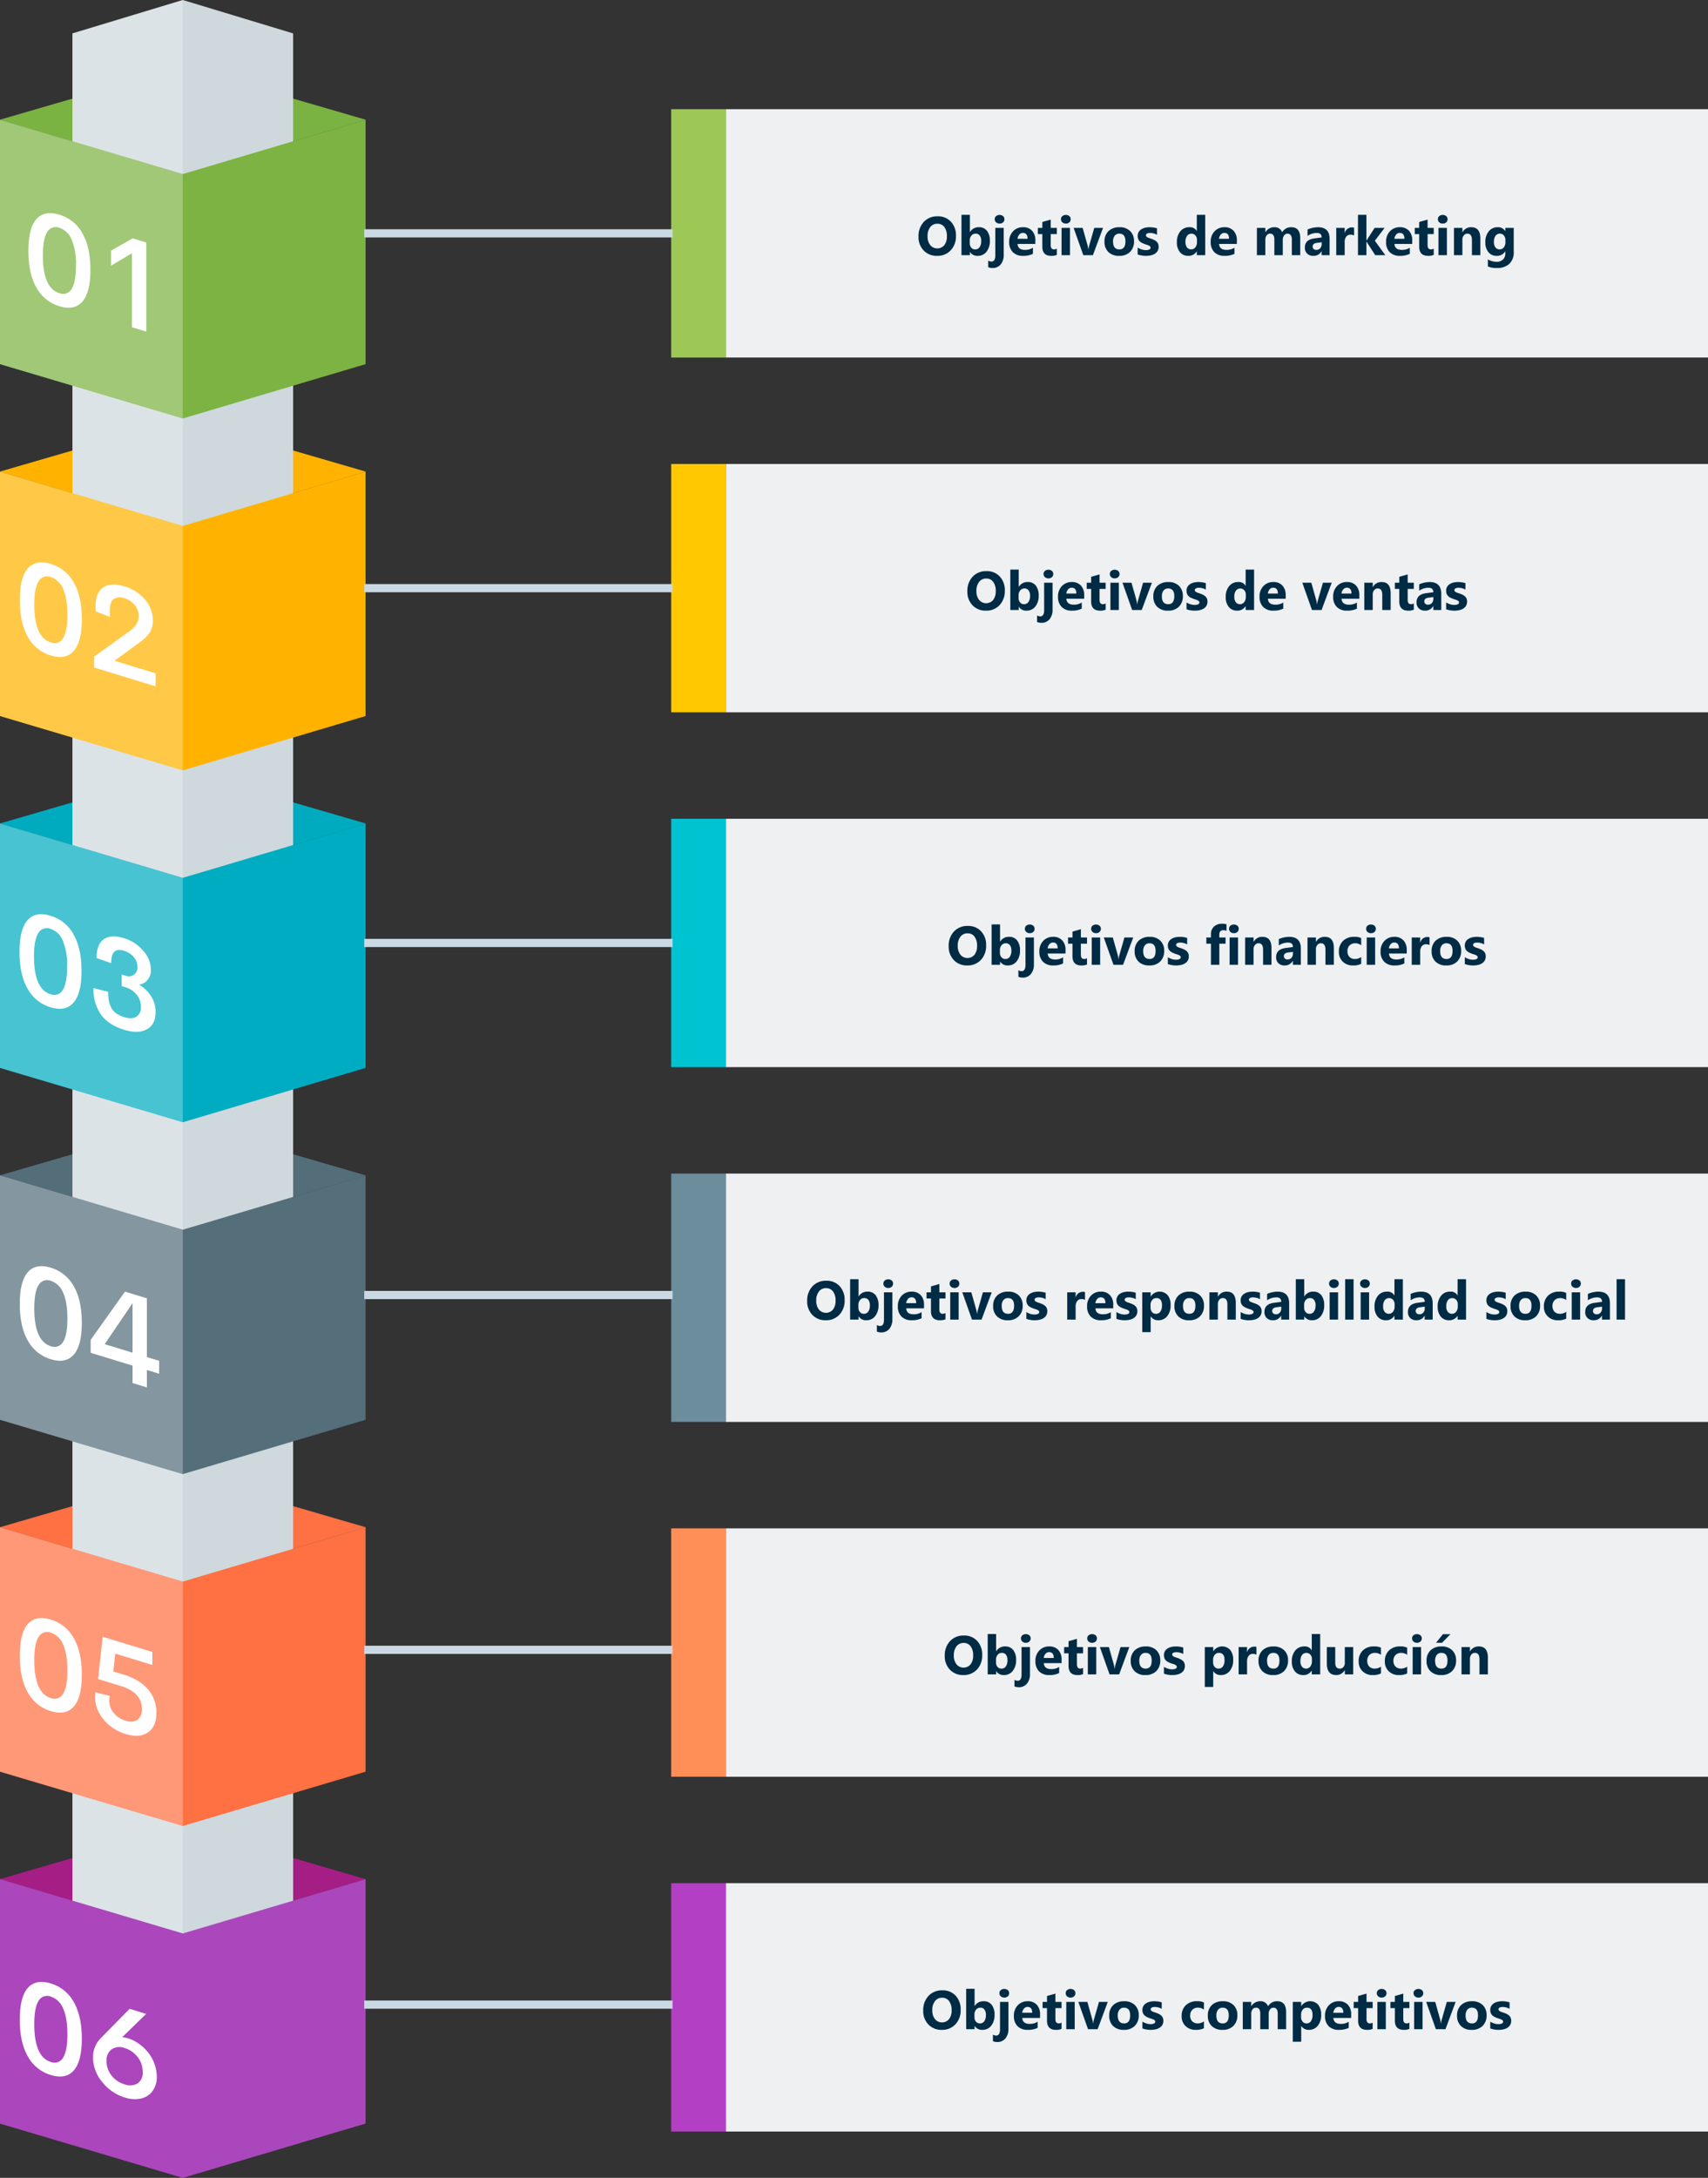 <svg xmlns="http://www.w3.org/2000/svg" width="626" height="797.979" viewBox="0 0 626 797.979">
  <rect x="0" y="0" width="626" height="797.979" fill="#333333" stroke="none"/>
  <g id="Grupo_20909" data-name="Grupo 20909" transform="translate(-310 -11889.999)">
    <g id="Grupo_20908" data-name="Grupo 20908" transform="translate(-1214.673 11794.816)">
      <path id="Trazado_18282" data-name="Trazado 18282" d="M1658.662,783.71l-66.995-19.479-66.995,19.479,66.995,19.9Z" fill="#ad1457"/>
      <path id="Trazado_18283" data-name="Trazado 18283" d="M1658.662,783.71l-66.995-19.479-66.995,19.479,66.995,19.9Z" fill="#9c27b0" opacity="0.52" style="mix-blend-mode: multiply;isolation: isolate"/>
      <path id="Trazado_18284" data-name="Trazado 18284" d="M1658.662,267.99l-66.995-19.479-66.995,19.479,66.995,19.9Z" fill="#ffb300"/>
      <path id="Trazado_18285" data-name="Trazado 18285" d="M1658.662,396.92l-66.995-19.479-66.995,19.479,66.995,19.9Z" fill="#00acc1"/>
      <path id="Trazado_18286" data-name="Trazado 18286" d="M1658.662,525.85l-66.995-19.479-66.995,19.479,66.995,19.9Z" fill="#546e7a"/>
      <path id="Trazado_18287" data-name="Trazado 18287" d="M1658.662,654.78,1591.668,635.3l-66.995,19.479,66.995,19.9Z" fill="#ff7043"/>
      <path id="Trazado_18288" data-name="Trazado 18288" d="M1658.662,139.06l-66.995-19.479-66.995,19.479,66.995,19.9Z" fill="#7cb342"/>
      <path id="Trazado_18289" data-name="Trazado 18289" d="M1658.662,267.99l-66.995-19.479-66.995,19.479,66.995,19.9Z" fill="#ffb300" opacity="0.52" style="mix-blend-mode: multiply;isolation: isolate"/>
      <path id="Trazado_18290" data-name="Trazado 18290" d="M1658.662,396.92l-66.995-19.479-66.995,19.479,66.995,19.9Z" fill="#00acc1" opacity="0.52" style="mix-blend-mode: multiply;isolation: isolate"/>
      <path id="Trazado_18291" data-name="Trazado 18291" d="M1658.662,525.85l-66.995-19.479-66.995,19.479,66.995,19.9Z" fill="#546e7a" opacity="0.52" style="mix-blend-mode: multiply;isolation: isolate"/>
      <path id="Trazado_18292" data-name="Trazado 18292" d="M1658.662,654.78,1591.668,635.3l-66.995,19.479,66.995,19.9Z" fill="#ff7043" opacity="0.52" style="mix-blend-mode: multiply;isolation: isolate"/>
      <path id="Trazado_18293" data-name="Trazado 18293" d="M1658.662,139.06l-66.995-19.479-66.995,19.479,66.995,19.9Z" fill="#7cb342" opacity="0.52" style="mix-blend-mode: multiply;isolation: isolate"/>
      <g id="Grupo_20895" data-name="Grupo 20895">
        <path id="Trazado_18294" data-name="Trazado 18294" d="M1551.222,107.426l40.446-12.243,40.445,12.243V810.778h-80.891Z" fill="#cfd8dc"/>
        <path id="Trazado_18295" data-name="Trazado 18295" d="M1591.668,810.778h-40.446V107.426l40.446-12.243Z" fill="#fff" opacity="0.28" style="mix-blend-mode: overlay;isolation: isolate"/>
      </g>
      <g id="Grupo_20896" data-name="Grupo 20896">
        <path id="Trazado_18296" data-name="Trazado 18296" d="M1524.673,228.611l66.995,19.9,66.995-19.9V139.06l-66.995,19.9-66.995-19.9Z" fill="#7cb342"/>
        <path id="Trazado_18297" data-name="Trazado 18297" d="M1591.668,158.96v89.551l-66.995-19.9V139.06Z" fill="#fff" opacity="0.28" style="mix-blend-mode: overlay;isolation: isolate"/>
      </g>
      <g id="Grupo_20897" data-name="Grupo 20897">
        <path id="Trazado_18298" data-name="Trazado 18298" d="M1546.452,207.386a14.251,14.251,0,0,1-8.424-6.81q-2.952-5.138-2.953-13.448t2.931-11.637q2.928-3.328,8.446-1.641a14.206,14.206,0,0,1,8.413,6.807q2.942,5.135,2.942,13.421t-2.953,11.63Q1551.9,209.053,1546.452,207.386Zm0-4.784a3.576,3.576,0,0,0,4.5-1.6q1.569-2.5,1.569-8.54a23.034,23.034,0,0,0-1.591-9.494,7.383,7.383,0,0,0-4.476-4.31,3.593,3.593,0,0,0-4.487,1.558q-1.578,2.448-1.579,8.537Q1540.386,200.747,1546.452,202.6Z" fill="#fff"/>
        <path id="Trazado_18299" data-name="Trazado 18299" d="M1573.3,182.517l4.99,1.526v32.644l-5.265-1.61v-27.1l-7.669,4.546v-5.495Z" fill="#fff"/>
      </g>
      <g id="Grupo_20898" data-name="Grupo 20898">
        <path id="Trazado_18300" data-name="Trazado 18300" d="M1524.673,357.541l66.995,19.9,66.995-19.9V267.99l-66.995,19.9-66.995-19.9Z" fill="#ffb300"/>
        <path id="Trazado_18301" data-name="Trazado 18301" d="M1591.668,287.89v89.551l-66.995-19.9V267.99Z" fill="#fff" opacity="0.28" style="mix-blend-mode: overlay;isolation: isolate"/>
      </g>
      <g id="Grupo_20899" data-name="Grupo 20899">
        <path id="Trazado_18302" data-name="Trazado 18302" d="M1543.305,335.354a14.249,14.249,0,0,1-8.425-6.811q-2.953-5.137-2.953-13.448t2.93-11.637q2.931-3.328,8.448-1.641a14.21,14.21,0,0,1,8.412,6.807q2.941,5.135,2.941,13.421t-2.952,11.63Q1548.753,337.02,1543.305,335.354Zm0-4.785a3.575,3.575,0,0,0,4.5-1.6q1.569-2.5,1.568-8.54,0-6.066-1.591-9.494a7.373,7.373,0,0,0-4.474-4.309,3.593,3.593,0,0,0-4.488,1.557q-1.578,2.448-1.579,8.537Q1537.238,328.715,1543.305,330.569Z" fill="#fff"/>
        <path id="Trazado_18303" data-name="Trazado 18303" d="M1566.631,337.289l15.062,4.605v4.762l-22.525-6.887v-3.983l13.049-9.4q3.273-2.364,3.273-5.409a6.364,6.364,0,0,0-1.4-4.1,7.5,7.5,0,0,0-3.777-2.472,4.41,4.41,0,0,0-3.937.25q-1.443,1.014-1.443,4.195v2.4l-5.242-2.106v-1.831q0-5.082,2.862-6.932t7.737-.358a15.65,15.65,0,0,1,7.485,4.784,11.528,11.528,0,0,1,2.908,7.733,8.1,8.1,0,0,1-1.076,4.273,12.567,12.567,0,0,1-3.388,3.474Z" fill="#fff"/>
      </g>
      <g id="Grupo_20900" data-name="Grupo 20900">
        <path id="Trazado_18304" data-name="Trazado 18304" d="M1524.673,486.471l66.995,19.9,66.995-19.9V396.92l-66.995,19.9-66.995-19.9Z" fill="#00acc1"/>
        <path id="Trazado_18305" data-name="Trazado 18305" d="M1591.668,416.82v89.551l-66.995-19.9V396.92Z" fill="#fff" opacity="0.28" style="mix-blend-mode: overlay;isolation: isolate"/>
      </g>
      <g id="Grupo_20901" data-name="Grupo 20901">
        <path id="Trazado_18306" data-name="Trazado 18306" d="M1543.2,464.252a14.252,14.252,0,0,1-8.425-6.811q-2.952-5.136-2.953-13.447t2.931-11.638q2.928-3.327,8.447-1.64a14.205,14.205,0,0,1,8.412,6.806q2.941,5.135,2.942,13.421t-2.953,11.631Q1548.651,465.918,1543.2,464.252Zm0-4.784a3.577,3.577,0,0,0,4.5-1.6q1.569-2.5,1.569-8.54a23.034,23.034,0,0,0-1.591-9.494,7.383,7.383,0,0,0-4.475-4.311,3.594,3.594,0,0,0-4.487,1.559q-1.579,2.448-1.58,8.536Q1537.135,457.613,1543.2,459.468Z" fill="#fff"/>
        <path id="Trazado_18307" data-name="Trazado 18307" d="M1570.236,472.518q-5.79-1.771-8.548-5.58a16.175,16.175,0,0,1-2.759-9.736l5.4,1.4a18.547,18.547,0,0,0,.252,3.281,8.511,8.511,0,0,0,.9,2.577,6.038,6.038,0,0,0,1.821,2.033,10,10,0,0,0,2.928,1.376q2.817.861,4.453-.183a3.853,3.853,0,0,0,1.637-3.518,6.993,6.993,0,0,0-1.568-4.542,8.173,8.173,0,0,0-4.064-2.7l-1.441-.441v-4.235l1.373.42a3.184,3.184,0,0,0,4.418-3.3,5.3,5.3,0,0,0-1.373-3.557,7.417,7.417,0,0,0-3.525-2.245,5.236,5.236,0,0,0-2.359-.263,2.1,2.1,0,0,0-1.453.883,4.647,4.647,0,0,0-.7,1.653,10.483,10.483,0,0,0-.206,2.238l-5.357-1.867q0-5.013,2.633-6.875t7.394-.408a14.751,14.751,0,0,1,7.073,4.613,10.576,10.576,0,0,1,2.815,6.927,5.509,5.509,0,0,1-1.281,3.843,4.784,4.784,0,0,1-3.067,1.626,13.141,13.141,0,0,1,4.338,4.142,10.545,10.545,0,0,1,1.728,5.954q0,4.51-3.182,6.272T1570.236,472.518Z" fill="#fff"/>
      </g>
      <g id="Grupo_20902" data-name="Grupo 20902">
        <path id="Trazado_18308" data-name="Trazado 18308" d="M1524.673,615.4l66.995,19.9,66.995-19.9V525.85l-66.995,19.9-66.995-19.9Z" fill="#546e7a"/>
        <path id="Trazado_18309" data-name="Trazado 18309" d="M1591.668,545.75V635.3l-66.995-19.9V525.85Z" fill="#fff" opacity="0.28" style="mix-blend-mode: overlay;isolation: isolate"/>
      </g>
      <g id="Grupo_20903" data-name="Grupo 20903">
        <path id="Trazado_18310" data-name="Trazado 18310" d="M1543.305,593.213a14.248,14.248,0,0,1-8.425-6.811q-2.953-5.136-2.953-13.447t2.93-11.638q2.931-3.327,8.448-1.64a14.212,14.212,0,0,1,8.412,6.806q2.941,5.135,2.941,13.421t-2.952,11.631Q1548.753,594.88,1543.305,593.213Zm0-4.784a3.577,3.577,0,0,0,4.5-1.6q1.569-2.5,1.568-8.54,0-6.066-1.591-9.494a7.379,7.379,0,0,0-4.474-4.311,3.6,3.6,0,0,0-4.488,1.559q-1.578,2.448-1.579,8.537Q1537.238,586.573,1543.305,588.429Z" fill="#fff"/>
        <path id="Trazado_18311" data-name="Trazado 18311" d="M1583,593.788v4.738l-4.486-1.371v6.387l-5.265-1.609v-6.387l-15.338-4.69v-4.761l12.568-17.653,8.035,2.456v21.519Zm-19.961-6.1,10.21,3.121v-18.13Z" fill="#fff"/>
      </g>
      <g id="Grupo_20904" data-name="Grupo 20904">
        <path id="Trazado_18312" data-name="Trazado 18312" d="M1524.673,744.331l66.995,19.9,66.995-19.9V654.78l-66.995,19.9-66.995-19.9Z" fill="#ff7043"/>
        <path id="Trazado_18313" data-name="Trazado 18313" d="M1591.668,674.68v89.551l-66.995-19.9V654.78Z" fill="#fff" opacity="0.28" style="mix-blend-mode: overlay;isolation: isolate"/>
      </g>
      <g id="Grupo_20905" data-name="Grupo 20905">
        <path id="Trazado_18314" data-name="Trazado 18314" d="M1524.673,873.261l66.995,19.9,66.995-19.9V783.71l-66.995,19.9-66.995-19.9Z" fill="#ab47bc"/>
        <path id="Trazado_18315" data-name="Trazado 18315" d="M1591.668,803.61v89.551l-66.995-19.9V783.71Z" fill="#ab47bc" opacity="0.28" style="mix-blend-mode: overlay;isolation: isolate"/>
      </g>
      <g id="Grupo_20906" data-name="Grupo 20906">
        <path id="Trazado_18316" data-name="Trazado 18316" d="M1543.305,722.143a14.252,14.252,0,0,1-8.425-6.811q-2.953-5.137-2.953-13.447t2.93-11.638q2.931-3.328,8.448-1.641a14.213,14.213,0,0,1,8.412,6.807q2.941,5.134,2.941,13.421t-2.952,11.631Q1548.753,723.808,1543.305,722.143Zm0-4.785a3.576,3.576,0,0,0,4.5-1.6q1.569-2.5,1.568-8.54,0-6.066-1.591-9.494a7.376,7.376,0,0,0-4.474-4.311,3.593,3.593,0,0,0-4.488,1.559q-1.578,2.448-1.579,8.537Q1537.238,715.5,1543.305,717.358Z" fill="#fff"/>
        <path id="Trazado_18317" data-name="Trazado 18317" d="M1569.767,708.691q6.135,1.877,9.18,5.5a12.952,12.952,0,0,1,3.044,8.612q0,5.013-3.1,7.143t-8.139.591a17.571,17.571,0,0,1-5.585-2.864,15.211,15.211,0,0,1-4.1-4.777,12.292,12.292,0,0,1-1.58-6.035,13.692,13.692,0,0,1,.116-1.613l5.288,1.3a11.107,11.107,0,0,0-.161,1.6,6.954,6.954,0,0,0,1.728,4.786,9.006,9.006,0,0,0,4.179,2.7q2.816.861,4.428-.328a4.565,4.565,0,0,0,1.615-3.937q0-6.066-7.669-8.411l-8.4-2.568,1.7-15.483,18.2,5.564v4.762l-13.6-4.159-.709,6.537Z" fill="#fff"/>
      </g>
      <g id="Grupo_20907" data-name="Grupo 20907">
        <path id="Trazado_18318" data-name="Trazado 18318" d="M1543.305,855.477a14.252,14.252,0,0,1-8.425-6.811q-2.953-5.137-2.953-13.447t2.93-11.638q2.931-3.328,8.448-1.641a14.213,14.213,0,0,1,8.412,6.807q2.941,5.134,2.941,13.421t-2.952,11.631Q1548.753,857.143,1543.305,855.477Zm0-4.785a3.576,3.576,0,0,0,4.5-1.6q1.569-2.5,1.568-8.54,0-6.066-1.591-9.494a7.377,7.377,0,0,0-4.474-4.311,3.593,3.593,0,0,0-4.488,1.559q-1.578,2.448-1.579,8.537Q1537.238,848.837,1543.305,850.692Z" fill="#fff"/>
        <path id="Trazado_18319" data-name="Trazado 18319" d="M1582.129,855.992a8.616,8.616,0,0,1-1.579,5.4,7.108,7.108,0,0,1-4.27,2.711,11.346,11.346,0,0,1-5.826-.373,16.8,16.8,0,0,1-8.333-5.707,14.152,14.152,0,0,1-3.364-9.041,9.936,9.936,0,0,1,2.861-7.022l10.553-10.737,6.066,1.854-8.745,8.521a11.243,11.243,0,0,1,2.13.445,13.756,13.756,0,0,1,3.926,1.955,16.617,16.617,0,0,1,3.342,3.128,14.934,14.934,0,0,1,2.335,4.113A13.645,13.645,0,0,1,1582.129,855.992Zm-11.812,2.89a5.489,5.489,0,0,0,4.807-.35,4.651,4.651,0,0,0,1.855-4.228,8.77,8.77,0,0,0-1.877-5.428,9.367,9.367,0,0,0-4.785-3.294,5.109,5.109,0,0,0-4.739.485,4.909,4.909,0,0,0-1.854,4.229,8.477,8.477,0,0,0,1.809,5.35A9.355,9.355,0,0,0,1570.317,858.882Z" fill="#fff"/>
      </g>
    </g>
    <rect id="Rectángulo_3557" data-name="Rectángulo 3557" width="360" height="91" transform="translate(576 11930)" fill="#eef0f2"/>
    <rect id="Rectángulo_3559" data-name="Rectángulo 3559" width="360" height="91" transform="translate(576 12060)" fill="#eef0f2"/>
    <rect id="Rectángulo_3561" data-name="Rectángulo 3561" width="360" height="91" transform="translate(576 12190)" fill="#eef0f2"/>
    <rect id="Rectángulo_3563" data-name="Rectángulo 3563" width="360" height="91" transform="translate(576 12320)" fill="#eef0f2"/>
    <rect id="Rectángulo_3565" data-name="Rectángulo 3565" width="360" height="91" transform="translate(576 12450)" fill="#eef0f2"/>
    <rect id="Rectángulo_3567" data-name="Rectángulo 3567" width="360" height="91" transform="translate(576 12580)" fill="#eef0f2"/>
    <path id="Trazado_20165" data-name="Trazado 20165" d="M77.441,22.244a6.519,6.519,0,0,1-4.9-1.958,7.029,7.029,0,0,1-1.895-5.1,7.532,7.532,0,0,1,1.924-5.371,6.661,6.661,0,0,1,5.1-2.051,6.356,6.356,0,0,1,4.849,1.963A7.237,7.237,0,0,1,84.365,14.9a7.412,7.412,0,0,1-1.919,5.322A6.586,6.586,0,0,1,77.441,22.244Zm.137-11.768a3.175,3.175,0,0,0-2.637,1.245,5.191,5.191,0,0,0-.977,3.3,5.1,5.1,0,0,0,.977,3.291,3.37,3.37,0,0,0,5.146.034,5.04,5.04,0,0,0,.957-3.267,5.461,5.461,0,0,0-.928-3.389A3.025,3.025,0,0,0,77.578,10.477ZM89.512,20.838h-.039V22H86.387V7.2h3.086V13.5h.039a3.662,3.662,0,0,1,3.252-1.748,3.568,3.568,0,0,1,2.979,1.328,5.727,5.727,0,0,1,1.045,3.633,6.2,6.2,0,0,1-1.221,4.014A3.976,3.976,0,0,1,92.3,22.244,3.151,3.151,0,0,1,89.512,20.838Zm-.088-4.219v1.025a2.341,2.341,0,0,0,.557,1.6,1.811,1.811,0,0,0,1.426.635,1.892,1.892,0,0,0,1.636-.815,3.937,3.937,0,0,0,.581-2.31,3.132,3.132,0,0,0-.532-1.938,1.8,1.8,0,0,0-1.519-.7,1.962,1.962,0,0,0-1.538.693A2.634,2.634,0,0,0,89.424,16.619Zm10.928-6.2a1.8,1.8,0,0,1-1.279-.464,1.5,1.5,0,0,1-.5-1.138,1.441,1.441,0,0,1,.5-1.133,2.089,2.089,0,0,1,2.563,0,1.448,1.448,0,0,1,.493,1.133,1.489,1.489,0,0,1-.493,1.152A1.833,1.833,0,0,1,100.352,10.418Zm1.523,11.406a5.436,5.436,0,0,1-1.084,3.545A3.8,3.8,0,0,1,97.666,26.7a4.321,4.321,0,0,1-1.475-.293V23.982a2.4,2.4,0,0,0,1.143.361q1.455,0,1.455-2.285V12h3.086Zm11.582-3.945h-6.523q.156,2.178,2.744,2.178a5.357,5.357,0,0,0,2.9-.781V21.5a7.619,7.619,0,0,1-3.6.742,5.073,5.073,0,0,1-3.76-1.343,5.073,5.073,0,0,1-1.338-3.745,5.352,5.352,0,0,1,1.445-3.945,4.815,4.815,0,0,1,3.555-1.455,4.37,4.37,0,0,1,3.384,1.3,5,5,0,0,1,1.2,3.525ZM110.6,15.984q0-2.148-1.738-2.148a1.66,1.66,0,0,0-1.284.615,2.792,2.792,0,0,0-.659,1.533Zm10.742,5.9a4.561,4.561,0,0,1-2.061.361q-3.262,0-3.262-3.389v-4.58h-1.621V12h1.621V9.842l3.076-.879V12h2.246v2.275h-2.246v4.043q0,1.562,1.24,1.563a2.091,2.091,0,0,0,1.006-.283Zm3.3-11.465a1.8,1.8,0,0,1-1.279-.464,1.5,1.5,0,0,1-.5-1.138,1.441,1.441,0,0,1,.5-1.133,2.089,2.089,0,0,1,2.563,0,1.448,1.448,0,0,1,.493,1.133,1.489,1.489,0,0,1-.493,1.152A1.833,1.833,0,0,1,124.639,10.418ZM126.162,22h-3.086V12h3.086Zm12.119-10-3.721,10h-3.516L127.5,12h3.3l1.738,6.162a9,9,0,0,1,.342,1.777h.039a10.087,10.087,0,0,1,.361-1.719L135.059,12Zm5.889,10.244a5.376,5.376,0,0,1-3.931-1.4,5.081,5.081,0,0,1-1.431-3.8,5.081,5.081,0,0,1,1.484-3.882,5.609,5.609,0,0,1,4.014-1.4,5.311,5.311,0,0,1,3.906,1.4,4.981,4.981,0,0,1,1.416,3.706,5.288,5.288,0,0,1-1.46,3.936A5.435,5.435,0,0,1,144.17,22.244Zm.078-8.125a2.058,2.058,0,0,0-1.7.752A3.316,3.316,0,0,0,141.943,17q0,2.881,2.324,2.881,2.217,0,2.217-2.959Q146.484,14.119,144.248,14.119Zm6.729,7.617v-2.5a6.57,6.57,0,0,0,1.519.684,5.035,5.035,0,0,0,1.431.225,3.068,3.068,0,0,0,1.294-.225.726.726,0,0,0,.474-.684.632.632,0,0,0-.215-.488,2,2,0,0,0-.552-.342,6.262,6.262,0,0,0-.737-.264q-.4-.117-.771-.264a7.392,7.392,0,0,1-1.05-.483,3.034,3.034,0,0,1-.762-.6,2.361,2.361,0,0,1-.469-.791,3.157,3.157,0,0,1-.161-1.064,2.74,2.74,0,0,1,.366-1.445,2.991,2.991,0,0,1,.977-.991,4.462,4.462,0,0,1,1.4-.566,7.281,7.281,0,0,1,1.636-.181,9.076,9.076,0,0,1,1.348.1,10.058,10.058,0,0,1,1.348.3v2.383a4.87,4.87,0,0,0-1.255-.513,5.294,5.294,0,0,0-1.313-.171,2.91,2.91,0,0,0-.571.054,1.882,1.882,0,0,0-.474.156.87.87,0,0,0-.322.264.607.607,0,0,0-.117.366.677.677,0,0,0,.176.469,1.527,1.527,0,0,0,.459.337,4.531,4.531,0,0,0,.63.254q.347.112.688.229a8.951,8.951,0,0,1,1.113.469,3.559,3.559,0,0,1,.854.6,2.339,2.339,0,0,1,.547.8,3.2,3.2,0,0,1-.2,2.612,3.088,3.088,0,0,1-1.025,1.025,4.65,4.65,0,0,1-1.475.576,8.175,8.175,0,0,1-1.733.181A8.936,8.936,0,0,1,150.977,21.736ZM175.732,22h-3.086V20.623h-.039a3.46,3.46,0,0,1-3.1,1.621,3.791,3.791,0,0,1-3.018-1.323,5.478,5.478,0,0,1-1.143-3.7,5.962,5.962,0,0,1,1.26-3.975,4.109,4.109,0,0,1,3.3-1.494,2.808,2.808,0,0,1,2.7,1.387h.039V7.2h3.086Zm-3.027-4.863v-.752a2.366,2.366,0,0,0-.566-1.621,2,2,0,0,0-3.076.161,3.741,3.741,0,0,0-.576,2.212,3.237,3.237,0,0,0,.557,2.031,1.976,1.976,0,0,0,3.071-.039A3.134,3.134,0,0,0,172.705,17.137Zm14.609.742h-6.523q.156,2.178,2.744,2.178a5.357,5.357,0,0,0,2.9-.781V21.5a7.62,7.62,0,0,1-3.6.742,5.073,5.073,0,0,1-3.76-1.343,5.073,5.073,0,0,1-1.338-3.745,5.351,5.351,0,0,1,1.445-3.945,4.815,4.815,0,0,1,3.555-1.455,4.37,4.37,0,0,1,3.384,1.3,5,5,0,0,1,1.2,3.525Zm-2.861-1.895q0-2.148-1.738-2.148a1.66,1.66,0,0,0-1.284.615,2.792,2.792,0,0,0-.659,1.533ZM210.547,22h-3.076V16.3q0-2.178-1.6-2.178a1.471,1.471,0,0,0-1.24.654,2.689,2.689,0,0,0-.479,1.631V22h-3.086V16.238q0-2.119-1.572-2.119a1.507,1.507,0,0,0-1.265.625,2.75,2.75,0,0,0-.474,1.7V22h-3.086V12h3.086v1.563h.039a3.789,3.789,0,0,1,3.232-1.807,2.88,2.88,0,0,1,2.9,1.865,3.7,3.7,0,0,1,3.359-1.865q3.262,0,3.262,4.023Zm10.762,0h-2.92V20.564h-.039a3.259,3.259,0,0,1-2.979,1.68,3.116,3.116,0,0,1-2.29-.825,2.957,2.957,0,0,1-.835-2.2q0-2.91,3.447-3.359l2.715-.361q0-1.641-1.777-1.641a6.067,6.067,0,0,0-3.4,1.064V12.6A7.646,7.646,0,0,1,215,12.01a9.266,9.266,0,0,1,2.036-.254q4.277,0,4.277,4.268Zm-2.9-4.062v-.674l-1.816.234q-1.5.2-1.5,1.357a1.122,1.122,0,0,0,.366.864,1.407,1.407,0,0,0,.991.337,1.827,1.827,0,0,0,1.416-.6A2.169,2.169,0,0,0,218.408,17.938Zm11.865-3.154a2.677,2.677,0,0,0-1.3-.3,1.871,1.871,0,0,0-1.572.737,3.216,3.216,0,0,0-.566,2.007V22H223.75V12h3.086v1.855h.039a2.67,2.67,0,0,1,2.637-2.031,1.987,1.987,0,0,1,.762.117ZM241.729,22h-3.7l-3.193-4.961h-.039V22h-3.086V7.2h3.086v9.424h.039L237.813,12h3.662l-3.584,4.7Zm9.863-4.121h-6.523q.156,2.178,2.744,2.178a5.357,5.357,0,0,0,2.9-.781V21.5a7.62,7.62,0,0,1-3.6.742,5.073,5.073,0,0,1-3.76-1.343,5.073,5.073,0,0,1-1.338-3.745,5.351,5.351,0,0,1,1.445-3.945,4.815,4.815,0,0,1,3.555-1.455,4.37,4.37,0,0,1,3.384,1.3,5,5,0,0,1,1.2,3.525Zm-2.861-1.895q0-2.148-1.738-2.148a1.66,1.66,0,0,0-1.284.615,2.792,2.792,0,0,0-.659,1.533Zm10.742,5.9a4.561,4.561,0,0,1-2.061.361q-3.262,0-3.262-3.389v-4.58h-1.621V12h1.621V9.842l3.076-.879V12h2.246v2.275h-2.246v4.043q0,1.562,1.24,1.563a2.091,2.091,0,0,0,1.006-.283Zm3.3-11.465a1.8,1.8,0,0,1-1.279-.464,1.5,1.5,0,0,1-.5-1.138,1.441,1.441,0,0,1,.5-1.133,2.089,2.089,0,0,1,2.563,0,1.448,1.448,0,0,1,.493,1.133,1.489,1.489,0,0,1-.493,1.152A1.833,1.833,0,0,1,262.773,10.418ZM264.3,22h-3.086V12H264.3Zm12.256,0h-3.076V16.443q0-2.324-1.66-2.324a1.647,1.647,0,0,0-1.318.615,2.344,2.344,0,0,0-.518,1.563V22h-3.086V12h3.086v1.582h.039a3.536,3.536,0,0,1,3.213-1.826q3.32,0,3.32,4.121ZM288.8,20.857a5.658,5.658,0,0,1-1.611,4.312A6.53,6.53,0,0,1,282.52,26.7a7.4,7.4,0,0,1-3.2-.576v-2.6a6.134,6.134,0,0,0,3.115.9,3.355,3.355,0,0,0,2.422-.825,2.961,2.961,0,0,0,.859-2.241v-.791h-.039a3.446,3.446,0,0,1-3.115,1.68,3.747,3.747,0,0,1-3.037-1.348,5.465,5.465,0,0,1-1.123-3.613,6.087,6.087,0,0,1,1.25-4.033,4.081,4.081,0,0,1,3.291-1.494,3.037,3.037,0,0,1,2.734,1.406h.039V12H288.8ZM285.752,17.2V16.4a2.431,2.431,0,0,0-.562-1.616,1.816,1.816,0,0,0-1.46-.669,1.888,1.888,0,0,0-1.611.8,3.766,3.766,0,0,0-.586,2.256,3.178,3.178,0,0,0,.557,1.978,1.814,1.814,0,0,0,1.523.728,1.888,1.888,0,0,0,1.548-.737A3.023,3.023,0,0,0,285.752,17.2Z" transform="translate(576 11961.5)" fill="#002b45"/>
    <path id="Trazado_20166" data-name="Trazado 20166" d="M95.342,22.244a6.519,6.519,0,0,1-4.9-1.958,7.029,7.029,0,0,1-1.895-5.1,7.532,7.532,0,0,1,1.924-5.371,6.661,6.661,0,0,1,5.1-2.051,6.356,6.356,0,0,1,4.849,1.963,7.237,7.237,0,0,1,1.851,5.176,7.412,7.412,0,0,1-1.919,5.322A6.586,6.586,0,0,1,95.342,22.244Zm.137-11.768a3.175,3.175,0,0,0-2.637,1.245,5.191,5.191,0,0,0-.977,3.3,5.1,5.1,0,0,0,.977,3.291,3.37,3.37,0,0,0,5.146.034,5.04,5.04,0,0,0,.957-3.267,5.461,5.461,0,0,0-.928-3.389A3.025,3.025,0,0,0,95.479,10.477Zm11.934,10.361h-.039V22h-3.086V7.2h3.086V13.5h.039a3.662,3.662,0,0,1,3.252-1.748,3.568,3.568,0,0,1,2.979,1.328,5.727,5.727,0,0,1,1.045,3.633,6.2,6.2,0,0,1-1.221,4.014,3.976,3.976,0,0,1-3.262,1.514A3.151,3.151,0,0,1,107.412,20.838Zm-.088-4.219v1.025a2.341,2.341,0,0,0,.557,1.6,1.811,1.811,0,0,0,1.426.635,1.892,1.892,0,0,0,1.636-.815,3.937,3.937,0,0,0,.581-2.31,3.132,3.132,0,0,0-.532-1.938,1.8,1.8,0,0,0-1.519-.7,1.962,1.962,0,0,0-1.538.693A2.634,2.634,0,0,0,107.324,16.619Zm10.928-6.2a1.8,1.8,0,0,1-1.279-.464,1.5,1.5,0,0,1-.5-1.138,1.441,1.441,0,0,1,.5-1.133,2.089,2.089,0,0,1,2.563,0,1.448,1.448,0,0,1,.493,1.133,1.489,1.489,0,0,1-.493,1.152A1.833,1.833,0,0,1,118.252,10.418Zm1.523,11.406a5.436,5.436,0,0,1-1.084,3.545,3.8,3.8,0,0,1-3.125,1.328,4.321,4.321,0,0,1-1.475-.293V23.982a2.4,2.4,0,0,0,1.143.361q1.455,0,1.455-2.285V12h3.086Zm11.582-3.945h-6.523q.156,2.178,2.744,2.178a5.357,5.357,0,0,0,2.9-.781V21.5a7.62,7.62,0,0,1-3.6.742,5.073,5.073,0,0,1-3.76-1.343,5.073,5.073,0,0,1-1.338-3.745,5.352,5.352,0,0,1,1.445-3.945,4.815,4.815,0,0,1,3.555-1.455,4.37,4.37,0,0,1,3.384,1.3,5,5,0,0,1,1.2,3.525ZM128.5,15.984q0-2.148-1.738-2.148a1.66,1.66,0,0,0-1.284.615,2.792,2.792,0,0,0-.659,1.533Zm10.742,5.9a4.561,4.561,0,0,1-2.061.361q-3.262,0-3.262-3.389v-4.58h-1.621V12h1.621V9.842l3.076-.879V12h2.246v2.275h-2.246v4.043q0,1.562,1.24,1.563a2.091,2.091,0,0,0,1.006-.283Zm3.3-11.465a1.8,1.8,0,0,1-1.279-.464,1.5,1.5,0,0,1-.5-1.138,1.441,1.441,0,0,1,.5-1.133,2.089,2.089,0,0,1,2.563,0,1.448,1.448,0,0,1,.493,1.133,1.489,1.489,0,0,1-.493,1.152A1.833,1.833,0,0,1,142.539,10.418ZM144.063,22h-3.086V12h3.086Zm12.119-10-3.721,10h-3.516L145.4,12h3.3l1.738,6.162a9,9,0,0,1,.342,1.777h.039a10.087,10.087,0,0,1,.361-1.719L152.959,12Zm5.889,10.244a5.376,5.376,0,0,1-3.931-1.4,5.081,5.081,0,0,1-1.431-3.8,5.081,5.081,0,0,1,1.484-3.882,5.609,5.609,0,0,1,4.014-1.4,5.311,5.311,0,0,1,3.906,1.4,4.981,4.981,0,0,1,1.416,3.706,5.288,5.288,0,0,1-1.46,3.936A5.435,5.435,0,0,1,162.07,22.244Zm.078-8.125a2.058,2.058,0,0,0-1.7.752A3.316,3.316,0,0,0,159.844,17q0,2.881,2.324,2.881,2.217,0,2.217-2.959Q164.385,14.119,162.148,14.119Zm6.729,7.617v-2.5a6.57,6.57,0,0,0,1.519.684,5.035,5.035,0,0,0,1.431.225,3.068,3.068,0,0,0,1.294-.225.726.726,0,0,0,.474-.684.632.632,0,0,0-.215-.488,2,2,0,0,0-.552-.342,6.262,6.262,0,0,0-.737-.264q-.4-.117-.771-.264a7.392,7.392,0,0,1-1.05-.483,3.034,3.034,0,0,1-.762-.6,2.361,2.361,0,0,1-.469-.791,3.157,3.157,0,0,1-.161-1.064,2.74,2.74,0,0,1,.366-1.445,2.991,2.991,0,0,1,.977-.991,4.462,4.462,0,0,1,1.4-.566,7.281,7.281,0,0,1,1.636-.181,9.076,9.076,0,0,1,1.348.1,10.058,10.058,0,0,1,1.348.3v2.383a4.87,4.87,0,0,0-1.255-.513,5.294,5.294,0,0,0-1.313-.171,2.91,2.91,0,0,0-.571.054,1.882,1.882,0,0,0-.474.156.87.87,0,0,0-.322.264.607.607,0,0,0-.117.366.677.677,0,0,0,.176.469,1.527,1.527,0,0,0,.459.337,4.531,4.531,0,0,0,.63.254q.347.112.688.229a8.951,8.951,0,0,1,1.113.469,3.559,3.559,0,0,1,.854.6,2.339,2.339,0,0,1,.547.8,3.2,3.2,0,0,1-.2,2.612,3.088,3.088,0,0,1-1.025,1.025,4.65,4.65,0,0,1-1.475.576,8.175,8.175,0,0,1-1.733.181A8.936,8.936,0,0,1,168.877,21.736ZM193.633,22h-3.086V20.623h-.039a3.46,3.46,0,0,1-3.1,1.621,3.791,3.791,0,0,1-3.018-1.323,5.478,5.478,0,0,1-1.143-3.7,5.962,5.962,0,0,1,1.26-3.975,4.109,4.109,0,0,1,3.3-1.494,2.808,2.808,0,0,1,2.7,1.387h.039V7.2h3.086Zm-3.027-4.863v-.752a2.366,2.366,0,0,0-.566-1.621,2,2,0,0,0-3.076.161,3.741,3.741,0,0,0-.576,2.212,3.237,3.237,0,0,0,.557,2.031,1.976,1.976,0,0,0,3.071-.039A3.134,3.134,0,0,0,190.605,17.137Zm14.609.742h-6.523q.156,2.178,2.744,2.178a5.357,5.357,0,0,0,2.9-.781V21.5a7.62,7.62,0,0,1-3.6.742,5.073,5.073,0,0,1-3.76-1.343,5.073,5.073,0,0,1-1.338-3.745,5.351,5.351,0,0,1,1.445-3.945,4.815,4.815,0,0,1,3.555-1.455,4.37,4.37,0,0,1,3.384,1.3,5,5,0,0,1,1.2,3.525Zm-2.861-1.895q0-2.148-1.738-2.148a1.66,1.66,0,0,0-1.284.615,2.792,2.792,0,0,0-.659,1.533ZM222.09,12l-3.721,10h-3.516l-3.545-10h3.3l1.738,6.162a9,9,0,0,1,.342,1.777h.039a10.087,10.087,0,0,1,.361-1.719L218.867,12ZM232.2,17.879h-6.523q.156,2.178,2.744,2.178a5.357,5.357,0,0,0,2.9-.781V21.5a7.62,7.62,0,0,1-3.6.742,5.073,5.073,0,0,1-3.76-1.343,5.073,5.073,0,0,1-1.338-3.745,5.351,5.351,0,0,1,1.445-3.945,4.815,4.815,0,0,1,3.555-1.455,4.37,4.37,0,0,1,3.384,1.3,5,5,0,0,1,1.2,3.525Zm-2.861-1.895q0-2.148-1.738-2.148a1.66,1.66,0,0,0-1.284.615,2.792,2.792,0,0,0-.659,1.533ZM243.691,22h-3.076V16.443q0-2.324-1.66-2.324a1.647,1.647,0,0,0-1.318.615,2.344,2.344,0,0,0-.518,1.563V22h-3.086V12h3.086v1.582h.039a3.536,3.536,0,0,1,3.213-1.826q3.32,0,3.32,4.121Zm8.486-.117a4.561,4.561,0,0,1-2.061.361q-3.262,0-3.262-3.389v-4.58h-1.621V12h1.621V9.842l3.076-.879V12h2.246v2.275h-2.246v4.043q0,1.562,1.24,1.563a2.091,2.091,0,0,0,1.006-.283ZM262.236,22h-2.92V20.564h-.039a3.259,3.259,0,0,1-2.979,1.68,3.116,3.116,0,0,1-2.29-.825,2.957,2.957,0,0,1-.835-2.2q0-2.91,3.447-3.359l2.715-.361q0-1.641-1.777-1.641a6.067,6.067,0,0,0-3.4,1.064V12.6a7.646,7.646,0,0,1,1.763-.586,9.266,9.266,0,0,1,2.036-.254q4.277,0,4.277,4.268Zm-2.9-4.062v-.674l-1.816.234q-1.5.2-1.5,1.357a1.122,1.122,0,0,0,.366.864,1.407,1.407,0,0,0,.991.337,1.827,1.827,0,0,0,1.416-.6A2.169,2.169,0,0,0,259.336,17.938Zm4.688,3.8v-2.5a6.57,6.57,0,0,0,1.519.684,5.035,5.035,0,0,0,1.431.225,3.068,3.068,0,0,0,1.294-.225.726.726,0,0,0,.474-.684.632.632,0,0,0-.215-.488,2,2,0,0,0-.552-.342,6.261,6.261,0,0,0-.737-.264q-.4-.117-.771-.264a7.392,7.392,0,0,1-1.05-.483,3.034,3.034,0,0,1-.762-.6,2.361,2.361,0,0,1-.469-.791,3.157,3.157,0,0,1-.161-1.064,2.74,2.74,0,0,1,.366-1.445,2.991,2.991,0,0,1,.977-.991,4.462,4.462,0,0,1,1.4-.566,7.281,7.281,0,0,1,1.636-.181,9.076,9.076,0,0,1,1.348.1,10.059,10.059,0,0,1,1.348.3v2.383a4.87,4.87,0,0,0-1.255-.513,5.293,5.293,0,0,0-1.313-.171,2.91,2.91,0,0,0-.571.054,1.881,1.881,0,0,0-.474.156.87.87,0,0,0-.322.264.607.607,0,0,0-.117.366.677.677,0,0,0,.176.469,1.527,1.527,0,0,0,.459.337,4.532,4.532,0,0,0,.63.254q.347.112.688.229a8.951,8.951,0,0,1,1.113.469,3.56,3.56,0,0,1,.854.6,2.339,2.339,0,0,1,.547.8,3.2,3.2,0,0,1-.2,2.612,3.089,3.089,0,0,1-1.025,1.025,4.65,4.65,0,0,1-1.475.576,8.175,8.175,0,0,1-1.733.181A8.936,8.936,0,0,1,264.023,21.736Z" transform="translate(576 12091.5)" fill="#002b45"/>
    <path id="Trazado_20167" data-name="Trazado 20167" d="M88.5,22.244a6.519,6.519,0,0,1-4.9-1.958,7.029,7.029,0,0,1-1.895-5.1,7.532,7.532,0,0,1,1.924-5.371,6.661,6.661,0,0,1,5.1-2.051,6.356,6.356,0,0,1,4.849,1.963A7.237,7.237,0,0,1,95.42,14.9,7.412,7.412,0,0,1,93.5,20.223,6.586,6.586,0,0,1,88.5,22.244Zm.137-11.768A3.175,3.175,0,0,0,86,11.722a5.191,5.191,0,0,0-.977,3.3A5.1,5.1,0,0,0,86,18.309a3.37,3.37,0,0,0,5.146.034,5.04,5.04,0,0,0,.957-3.267,5.461,5.461,0,0,0-.928-3.389A3.025,3.025,0,0,0,88.633,10.477Zm11.934,10.361h-.039V22H97.441V7.2h3.086V13.5h.039a3.662,3.662,0,0,1,3.252-1.748,3.568,3.568,0,0,1,2.979,1.328,5.727,5.727,0,0,1,1.045,3.633,6.2,6.2,0,0,1-1.221,4.014,3.976,3.976,0,0,1-3.262,1.514A3.151,3.151,0,0,1,100.566,20.838Zm-.088-4.219v1.025a2.341,2.341,0,0,0,.557,1.6,1.811,1.811,0,0,0,1.426.635,1.892,1.892,0,0,0,1.636-.815,3.937,3.937,0,0,0,.581-2.31,3.132,3.132,0,0,0-.532-1.938,1.8,1.8,0,0,0-1.519-.7,1.962,1.962,0,0,0-1.538.693A2.634,2.634,0,0,0,100.479,16.619Zm10.928-6.2a1.8,1.8,0,0,1-1.279-.464,1.5,1.5,0,0,1-.5-1.138,1.441,1.441,0,0,1,.5-1.133,2.089,2.089,0,0,1,2.563,0,1.448,1.448,0,0,1,.493,1.133,1.489,1.489,0,0,1-.493,1.152A1.833,1.833,0,0,1,111.406,10.418Zm1.523,11.406a5.436,5.436,0,0,1-1.084,3.545,3.8,3.8,0,0,1-3.125,1.328,4.321,4.321,0,0,1-1.475-.293V23.982a2.4,2.4,0,0,0,1.143.361q1.455,0,1.455-2.285V12h3.086Zm11.582-3.945h-6.523q.156,2.178,2.744,2.178a5.357,5.357,0,0,0,2.9-.781V21.5a7.619,7.619,0,0,1-3.6.742,5.073,5.073,0,0,1-3.76-1.343,5.073,5.073,0,0,1-1.338-3.745,5.352,5.352,0,0,1,1.445-3.945,4.815,4.815,0,0,1,3.555-1.455,4.37,4.37,0,0,1,3.384,1.3,5,5,0,0,1,1.2,3.525Zm-2.861-1.895q0-2.148-1.738-2.148a1.66,1.66,0,0,0-1.284.615,2.792,2.792,0,0,0-.659,1.533Zm10.742,5.9a4.561,4.561,0,0,1-2.061.361q-3.262,0-3.262-3.389v-4.58h-1.621V12h1.621V9.842l3.076-.879V12h2.246v2.275h-2.246v4.043q0,1.562,1.24,1.563a2.091,2.091,0,0,0,1.006-.283Zm3.3-11.465a1.8,1.8,0,0,1-1.279-.464,1.5,1.5,0,0,1-.5-1.138,1.441,1.441,0,0,1,.5-1.133,2.089,2.089,0,0,1,2.563,0,1.448,1.448,0,0,1,.493,1.133,1.489,1.489,0,0,1-.493,1.152A1.833,1.833,0,0,1,135.693,10.418ZM137.217,22h-3.086V12h3.086Zm12.119-10-3.721,10H142.1l-3.545-10h3.3l1.738,6.162a9,9,0,0,1,.342,1.777h.039a10.087,10.087,0,0,1,.361-1.719L146.113,12Zm5.889,10.244a5.376,5.376,0,0,1-3.931-1.4,5.081,5.081,0,0,1-1.431-3.8,5.081,5.081,0,0,1,1.484-3.882,5.609,5.609,0,0,1,4.014-1.4,5.311,5.311,0,0,1,3.906,1.4,4.981,4.981,0,0,1,1.416,3.706,5.288,5.288,0,0,1-1.46,3.936A5.435,5.435,0,0,1,155.225,22.244Zm.078-8.125a2.058,2.058,0,0,0-1.7.752A3.316,3.316,0,0,0,153,17q0,2.881,2.324,2.881,2.217,0,2.217-2.959Q157.539,14.119,155.3,14.119Zm6.729,7.617v-2.5a6.57,6.57,0,0,0,1.519.684,5.035,5.035,0,0,0,1.431.225,3.068,3.068,0,0,0,1.294-.225.726.726,0,0,0,.474-.684.632.632,0,0,0-.215-.488,2,2,0,0,0-.552-.342,6.262,6.262,0,0,0-.737-.264q-.4-.117-.771-.264a7.392,7.392,0,0,1-1.05-.483,3.034,3.034,0,0,1-.762-.6,2.361,2.361,0,0,1-.469-.791,3.157,3.157,0,0,1-.161-1.064,2.74,2.74,0,0,1,.366-1.445,2.991,2.991,0,0,1,.977-.991,4.462,4.462,0,0,1,1.4-.566,7.281,7.281,0,0,1,1.636-.181,9.076,9.076,0,0,1,1.348.1,10.058,10.058,0,0,1,1.348.3v2.383a4.87,4.87,0,0,0-1.255-.513,5.294,5.294,0,0,0-1.313-.171,2.91,2.91,0,0,0-.571.054,1.882,1.882,0,0,0-.474.156.87.87,0,0,0-.322.264.607.607,0,0,0-.117.366.677.677,0,0,0,.176.469,1.527,1.527,0,0,0,.459.337,4.531,4.531,0,0,0,.63.254q.347.112.688.229a8.951,8.951,0,0,1,1.113.469,3.559,3.559,0,0,1,.854.6,2.339,2.339,0,0,1,.547.8,3.2,3.2,0,0,1-.2,2.612,3.088,3.088,0,0,1-1.025,1.025,4.65,4.65,0,0,1-1.475.576,8.175,8.175,0,0,1-1.733.181A8.936,8.936,0,0,1,162.031,21.736ZM183.525,9.559a3.117,3.117,0,0,0-1.143-.234q-1.484,0-1.484,1.611V12h2.285v2.275H180.9V22h-3.076V14.275h-1.68V12h1.68V10.76a3.6,3.6,0,0,1,1.113-2.754,4.246,4.246,0,0,1,3.027-1.045,5.317,5.317,0,0,1,1.563.2Zm2.705.859a1.8,1.8,0,0,1-1.279-.464,1.5,1.5,0,0,1-.5-1.138,1.441,1.441,0,0,1,.5-1.133,2.089,2.089,0,0,1,2.563,0,1.448,1.448,0,0,1,.493,1.133,1.489,1.489,0,0,1-.493,1.152A1.833,1.833,0,0,1,186.23,10.418ZM187.754,22h-3.086V12h3.086Zm12.256,0h-3.076V16.443q0-2.324-1.66-2.324a1.647,1.647,0,0,0-1.318.615,2.344,2.344,0,0,0-.518,1.563V22h-3.086V12h3.086v1.582h.039a3.536,3.536,0,0,1,3.213-1.826q3.32,0,3.32,4.121Zm10.762,0h-2.92V20.564h-.039a3.259,3.259,0,0,1-2.979,1.68,3.116,3.116,0,0,1-2.29-.825,2.957,2.957,0,0,1-.835-2.2q0-2.91,3.447-3.359l2.715-.361q0-1.641-1.777-1.641a6.067,6.067,0,0,0-3.4,1.064V12.6a7.646,7.646,0,0,1,1.763-.586,9.266,9.266,0,0,1,2.036-.254q4.277,0,4.277,4.268Zm-2.9-4.062v-.674l-1.816.234q-1.5.2-1.5,1.357a1.122,1.122,0,0,0,.366.864,1.407,1.407,0,0,0,.991.337,1.827,1.827,0,0,0,1.416-.6A2.169,2.169,0,0,0,207.871,17.938Zm15,4.063h-3.076V16.443q0-2.324-1.66-2.324a1.647,1.647,0,0,0-1.318.615A2.344,2.344,0,0,0,216.3,16.3V22h-3.086V12H216.3v1.582h.039a3.536,3.536,0,0,1,3.213-1.826q3.32,0,3.32,4.121Zm10.02-.361a6.1,6.1,0,0,1-3.018.605,5.1,5.1,0,0,1-3.73-1.4,4.823,4.823,0,0,1-1.426-3.6,5.313,5.313,0,0,1,1.528-4.019,5.648,5.648,0,0,1,4.087-1.47,5.244,5.244,0,0,1,2.559.469v2.617a3.518,3.518,0,0,0-2.158-.723,2.844,2.844,0,0,0-2.1.776,2.9,2.9,0,0,0-.776,2.144,2.85,2.85,0,0,0,.742,2.085,2.728,2.728,0,0,0,2.041.757,4.073,4.073,0,0,0,2.256-.723Zm3.584-11.221a1.8,1.8,0,0,1-1.279-.464,1.5,1.5,0,0,1-.5-1.138,1.441,1.441,0,0,1,.5-1.133,2.089,2.089,0,0,1,2.563,0,1.448,1.448,0,0,1,.493,1.133,1.489,1.489,0,0,1-.493,1.152A1.833,1.833,0,0,1,236.475,10.418ZM238,22h-3.086V12H238Zm11.582-4.121h-6.523q.156,2.178,2.744,2.178a5.357,5.357,0,0,0,2.9-.781V21.5a7.62,7.62,0,0,1-3.6.742,5.073,5.073,0,0,1-3.76-1.343A5.073,5.073,0,0,1,240,17.156a5.351,5.351,0,0,1,1.445-3.945A4.815,4.815,0,0,1,245,11.756a4.37,4.37,0,0,1,3.384,1.3,5,5,0,0,1,1.2,3.525Zm-2.861-1.895q0-2.148-1.738-2.148a1.66,1.66,0,0,0-1.284.615,2.792,2.792,0,0,0-.659,1.533Zm11.221-1.2a2.677,2.677,0,0,0-1.3-.3,1.871,1.871,0,0,0-1.572.737,3.216,3.216,0,0,0-.566,2.007V22h-3.086V12H254.5v1.855h.039a2.67,2.67,0,0,1,2.637-2.031,1.987,1.987,0,0,1,.762.117Zm6.123,7.461a5.376,5.376,0,0,1-3.931-1.4,5.081,5.081,0,0,1-1.431-3.8,5.081,5.081,0,0,1,1.484-3.882,5.609,5.609,0,0,1,4.014-1.4,5.311,5.311,0,0,1,3.906,1.4,4.981,4.981,0,0,1,1.416,3.706,5.288,5.288,0,0,1-1.46,3.936A5.435,5.435,0,0,1,264.063,22.244Zm.078-8.125a2.058,2.058,0,0,0-1.7.752A3.316,3.316,0,0,0,261.836,17q0,2.881,2.324,2.881,2.217,0,2.217-2.959Q266.377,14.119,264.141,14.119Zm6.729,7.617v-2.5a6.57,6.57,0,0,0,1.519.684,5.035,5.035,0,0,0,1.431.225,3.068,3.068,0,0,0,1.294-.225.726.726,0,0,0,.474-.684.632.632,0,0,0-.215-.488,2,2,0,0,0-.552-.342,6.261,6.261,0,0,0-.737-.264q-.4-.117-.771-.264a7.392,7.392,0,0,1-1.05-.483,3.034,3.034,0,0,1-.762-.6A2.361,2.361,0,0,1,271.03,16a3.157,3.157,0,0,1-.161-1.064,2.74,2.74,0,0,1,.366-1.445,2.991,2.991,0,0,1,.977-.991,4.462,4.462,0,0,1,1.4-.566,7.281,7.281,0,0,1,1.636-.181,9.076,9.076,0,0,1,1.348.1,10.059,10.059,0,0,1,1.348.3v2.383a4.87,4.87,0,0,0-1.255-.513,5.293,5.293,0,0,0-1.313-.171,2.91,2.91,0,0,0-.571.054,1.881,1.881,0,0,0-.474.156.87.87,0,0,0-.322.264.607.607,0,0,0-.117.366.677.677,0,0,0,.176.469,1.527,1.527,0,0,0,.459.337,4.532,4.532,0,0,0,.63.254q.347.112.688.229a8.951,8.951,0,0,1,1.113.469,3.56,3.56,0,0,1,.854.6,2.339,2.339,0,0,1,.547.8,3.2,3.2,0,0,1-.2,2.612,3.089,3.089,0,0,1-1.025,1.025,4.65,4.65,0,0,1-1.475.576,8.175,8.175,0,0,1-1.733.181A8.936,8.936,0,0,1,270.869,21.736Z" transform="translate(576 12221.5)" fill="#002b45"/>
    <path id="Trazado_20168" data-name="Trazado 20168" d="M36.636,22.244a6.519,6.519,0,0,1-4.9-1.958,7.029,7.029,0,0,1-1.895-5.1,7.532,7.532,0,0,1,1.924-5.371,6.661,6.661,0,0,1,5.1-2.051,6.356,6.356,0,0,1,4.849,1.963A7.237,7.237,0,0,1,43.56,14.9a7.412,7.412,0,0,1-1.919,5.322A6.586,6.586,0,0,1,36.636,22.244Zm.137-11.768a3.175,3.175,0,0,0-2.637,1.245,5.191,5.191,0,0,0-.977,3.3,5.1,5.1,0,0,0,.977,3.291,3.37,3.37,0,0,0,5.146.034,5.04,5.04,0,0,0,.957-3.267,5.462,5.462,0,0,0-.928-3.389A3.025,3.025,0,0,0,36.772,10.477ZM48.706,20.838h-.039V22H45.581V7.2h3.086V13.5h.039a3.662,3.662,0,0,1,3.252-1.748,3.568,3.568,0,0,1,2.979,1.328,5.727,5.727,0,0,1,1.045,3.633,6.2,6.2,0,0,1-1.221,4.014A3.976,3.976,0,0,1,51.5,22.244,3.151,3.151,0,0,1,48.706,20.838Zm-.088-4.219v1.025a2.341,2.341,0,0,0,.557,1.6,1.811,1.811,0,0,0,1.426.635,1.892,1.892,0,0,0,1.636-.815,3.937,3.937,0,0,0,.581-2.31,3.132,3.132,0,0,0-.532-1.938,1.8,1.8,0,0,0-1.519-.7,1.962,1.962,0,0,0-1.538.693A2.634,2.634,0,0,0,48.618,16.619Zm10.928-6.2a1.8,1.8,0,0,1-1.279-.464,1.5,1.5,0,0,1-.5-1.138,1.441,1.441,0,0,1,.5-1.133,2.089,2.089,0,0,1,2.563,0,1.448,1.448,0,0,1,.493,1.133,1.489,1.489,0,0,1-.493,1.152A1.833,1.833,0,0,1,59.546,10.418Zm1.523,11.406a5.436,5.436,0,0,1-1.084,3.545A3.8,3.8,0,0,1,56.86,26.7a4.321,4.321,0,0,1-1.475-.293V23.982a2.4,2.4,0,0,0,1.143.361q1.455,0,1.455-2.285V12h3.086Zm11.582-3.945H66.128q.156,2.178,2.744,2.178a5.357,5.357,0,0,0,2.9-.781V21.5a7.619,7.619,0,0,1-3.6.742,5.073,5.073,0,0,1-3.76-1.343,5.073,5.073,0,0,1-1.338-3.745,5.352,5.352,0,0,1,1.445-3.945,4.815,4.815,0,0,1,3.555-1.455,4.37,4.37,0,0,1,3.384,1.3,5,5,0,0,1,1.2,3.525ZM69.79,15.984q0-2.148-1.738-2.148a1.66,1.66,0,0,0-1.284.615,2.792,2.792,0,0,0-.659,1.533Zm10.742,5.9a4.561,4.561,0,0,1-2.061.361q-3.262,0-3.262-3.389v-4.58H73.589V12H75.21V9.842l3.076-.879V12h2.246v2.275H78.286v4.043q0,1.562,1.24,1.563a2.091,2.091,0,0,0,1.006-.283Zm3.3-11.465a1.8,1.8,0,0,1-1.279-.464,1.5,1.5,0,0,1-.5-1.138,1.441,1.441,0,0,1,.5-1.133,2.089,2.089,0,0,1,2.563,0,1.448,1.448,0,0,1,.493,1.133,1.489,1.489,0,0,1-.493,1.152A1.833,1.833,0,0,1,83.833,10.418ZM85.356,22H82.271V12h3.086ZM97.476,12,93.755,22H90.239L86.694,12H90l1.738,6.162a9,9,0,0,1,.342,1.777h.039a10.086,10.086,0,0,1,.361-1.719L94.253,12Zm5.889,10.244a5.376,5.376,0,0,1-3.931-1.4A5.081,5.081,0,0,1,98,17.039a5.081,5.081,0,0,1,1.484-3.882,5.609,5.609,0,0,1,4.014-1.4,5.311,5.311,0,0,1,3.906,1.4,4.981,4.981,0,0,1,1.416,3.706,5.288,5.288,0,0,1-1.46,3.936A5.435,5.435,0,0,1,103.364,22.244Zm.078-8.125a2.058,2.058,0,0,0-1.7.752A3.316,3.316,0,0,0,101.138,17q0,2.881,2.324,2.881,2.217,0,2.217-2.959Q105.679,14.119,103.442,14.119Zm6.729,7.617v-2.5a6.57,6.57,0,0,0,1.519.684,5.035,5.035,0,0,0,1.431.225,3.068,3.068,0,0,0,1.294-.225.726.726,0,0,0,.474-.684.632.632,0,0,0-.215-.488,2,2,0,0,0-.552-.342,6.261,6.261,0,0,0-.737-.264q-.4-.117-.771-.264a7.392,7.392,0,0,1-1.05-.483,3.034,3.034,0,0,1-.762-.6,2.361,2.361,0,0,1-.469-.791,3.157,3.157,0,0,1-.161-1.064,2.74,2.74,0,0,1,.366-1.445,2.991,2.991,0,0,1,.977-.991,4.462,4.462,0,0,1,1.4-.566,7.281,7.281,0,0,1,1.636-.181,9.076,9.076,0,0,1,1.348.1,10.059,10.059,0,0,1,1.348.3v2.383a4.87,4.87,0,0,0-1.255-.513,5.294,5.294,0,0,0-1.313-.171,2.91,2.91,0,0,0-.571.054,1.882,1.882,0,0,0-.474.156.87.87,0,0,0-.322.264.607.607,0,0,0-.117.366.677.677,0,0,0,.176.469,1.527,1.527,0,0,0,.459.337,4.531,4.531,0,0,0,.63.254q.347.112.688.229a8.951,8.951,0,0,1,1.113.469,3.56,3.56,0,0,1,.854.6,2.339,2.339,0,0,1,.547.8,3.2,3.2,0,0,1-.2,2.612,3.088,3.088,0,0,1-1.025,1.025,4.65,4.65,0,0,1-1.475.576,8.175,8.175,0,0,1-1.733.181A8.936,8.936,0,0,1,110.171,21.736Zm21.494-6.953a2.677,2.677,0,0,0-1.3-.3,1.871,1.871,0,0,0-1.572.737,3.216,3.216,0,0,0-.566,2.007V22h-3.086V12h3.086v1.855h.039a2.67,2.67,0,0,1,2.637-2.031,1.987,1.987,0,0,1,.762.117Zm10.342,3.1h-6.523q.156,2.178,2.744,2.178a5.357,5.357,0,0,0,2.9-.781V21.5a7.62,7.62,0,0,1-3.6.742,5.073,5.073,0,0,1-3.76-1.343,5.073,5.073,0,0,1-1.338-3.745,5.351,5.351,0,0,1,1.445-3.945,4.815,4.815,0,0,1,3.555-1.455,4.37,4.37,0,0,1,3.384,1.3,5,5,0,0,1,1.2,3.525Zm-2.861-1.895q0-2.148-1.738-2.148a1.66,1.66,0,0,0-1.284.615,2.792,2.792,0,0,0-.659,1.533Zm4.043,5.752v-2.5a6.57,6.57,0,0,0,1.519.684,5.035,5.035,0,0,0,1.431.225,3.068,3.068,0,0,0,1.294-.225.726.726,0,0,0,.474-.684.632.632,0,0,0-.215-.488,2,2,0,0,0-.552-.342,6.262,6.262,0,0,0-.737-.264q-.4-.117-.771-.264a7.392,7.392,0,0,1-1.05-.483,3.034,3.034,0,0,1-.762-.6A2.361,2.361,0,0,1,143.35,16a3.157,3.157,0,0,1-.161-1.064,2.74,2.74,0,0,1,.366-1.445,2.991,2.991,0,0,1,.977-.991,4.462,4.462,0,0,1,1.4-.566,7.281,7.281,0,0,1,1.636-.181,9.076,9.076,0,0,1,1.348.1,10.058,10.058,0,0,1,1.348.3v2.383A4.87,4.87,0,0,0,149,14.026a5.294,5.294,0,0,0-1.313-.171,2.91,2.91,0,0,0-.571.054,1.882,1.882,0,0,0-.474.156.87.87,0,0,0-.322.264.607.607,0,0,0-.117.366.677.677,0,0,0,.176.469,1.527,1.527,0,0,0,.459.337,4.531,4.531,0,0,0,.63.254q.347.112.688.229a8.951,8.951,0,0,1,1.113.469,3.559,3.559,0,0,1,.854.6,2.339,2.339,0,0,1,.547.8,3.2,3.2,0,0,1-.2,2.612,3.088,3.088,0,0,1-1.025,1.025,4.65,4.65,0,0,1-1.475.576,8.175,8.175,0,0,1-1.733.181A8.936,8.936,0,0,1,143.188,21.736Zm12.578-.9h-.039V26.6h-3.086V12h3.086v1.5h.039a3.927,3.927,0,0,1,6.216-.415,5.676,5.676,0,0,1,1.06,3.628,6.152,6.152,0,0,1-1.235,4.014,4.028,4.028,0,0,1-3.286,1.514A3.114,3.114,0,0,1,155.767,20.838Zm-.088-4.1v.8a2.546,2.546,0,0,0,.547,1.689,1.78,1.78,0,0,0,1.436.654,1.892,1.892,0,0,0,1.636-.815,3.937,3.937,0,0,0,.581-2.31q0-2.637-2.051-2.637a1.926,1.926,0,0,0-1.548.718A2.863,2.863,0,0,0,155.679,16.736Zm14.131,5.508a5.376,5.376,0,0,1-3.931-1.4,5.081,5.081,0,0,1-1.431-3.8,5.081,5.081,0,0,1,1.484-3.882,5.609,5.609,0,0,1,4.014-1.4,5.311,5.311,0,0,1,3.906,1.4,4.981,4.981,0,0,1,1.416,3.706,5.288,5.288,0,0,1-1.46,3.936A5.435,5.435,0,0,1,169.81,22.244Zm.078-8.125a2.058,2.058,0,0,0-1.7.752A3.316,3.316,0,0,0,167.583,17q0,2.881,2.324,2.881,2.217,0,2.217-2.959Q172.124,14.119,169.888,14.119ZM186.929,22h-3.076V16.443q0-2.324-1.66-2.324a1.647,1.647,0,0,0-1.318.615,2.344,2.344,0,0,0-.518,1.563V22h-3.086V12h3.086v1.582h.039a3.536,3.536,0,0,1,3.213-1.826q3.32,0,3.32,4.121Zm1.787-.264v-2.5a6.57,6.57,0,0,0,1.519.684,5.035,5.035,0,0,0,1.431.225,3.068,3.068,0,0,0,1.294-.225.726.726,0,0,0,.474-.684.632.632,0,0,0-.215-.488,2,2,0,0,0-.552-.342,6.262,6.262,0,0,0-.737-.264q-.4-.117-.771-.264a7.392,7.392,0,0,1-1.05-.483,3.034,3.034,0,0,1-.762-.6,2.361,2.361,0,0,1-.469-.791,3.157,3.157,0,0,1-.161-1.064,2.74,2.74,0,0,1,.366-1.445,2.991,2.991,0,0,1,.977-.991,4.462,4.462,0,0,1,1.4-.566,7.281,7.281,0,0,1,1.636-.181,9.076,9.076,0,0,1,1.348.1,10.058,10.058,0,0,1,1.348.3v2.383a4.87,4.87,0,0,0-1.255-.513,5.294,5.294,0,0,0-1.313-.171,2.91,2.91,0,0,0-.571.054,1.882,1.882,0,0,0-.474.156.87.87,0,0,0-.322.264.607.607,0,0,0-.117.366.677.677,0,0,0,.176.469,1.527,1.527,0,0,0,.459.337,4.531,4.531,0,0,0,.63.254q.347.112.688.229a8.951,8.951,0,0,1,1.113.469,3.559,3.559,0,0,1,.854.6,2.339,2.339,0,0,1,.547.8,3.2,3.2,0,0,1-.2,2.612,3.088,3.088,0,0,1-1.025,1.025,4.65,4.65,0,0,1-1.475.576,8.175,8.175,0,0,1-1.733.181A8.936,8.936,0,0,1,188.716,21.736ZM206.489,22h-2.92V20.564h-.039a3.259,3.259,0,0,1-2.979,1.68,3.116,3.116,0,0,1-2.29-.825,2.957,2.957,0,0,1-.835-2.2q0-2.91,3.447-3.359l2.715-.361q0-1.641-1.777-1.641a6.067,6.067,0,0,0-3.4,1.064V12.6a7.646,7.646,0,0,1,1.763-.586,9.266,9.266,0,0,1,2.036-.254q4.277,0,4.277,4.268Zm-2.9-4.062v-.674l-1.816.234q-1.5.2-1.5,1.357a1.122,1.122,0,0,0,.366.864,1.407,1.407,0,0,0,.991.337,1.827,1.827,0,0,0,1.416-.6A2.169,2.169,0,0,0,203.589,17.938Zm8.467,2.9h-.039V22h-3.086V7.2h3.086V13.5h.039a3.662,3.662,0,0,1,3.252-1.748,3.568,3.568,0,0,1,2.979,1.328,5.728,5.728,0,0,1,1.045,3.633,6.2,6.2,0,0,1-1.221,4.014,3.976,3.976,0,0,1-3.262,1.514A3.151,3.151,0,0,1,212.056,20.838Zm-.088-4.219v1.025a2.341,2.341,0,0,0,.557,1.6,1.811,1.811,0,0,0,1.426.635,1.892,1.892,0,0,0,1.636-.815,3.937,3.937,0,0,0,.581-2.31,3.132,3.132,0,0,0-.532-1.938,1.8,1.8,0,0,0-1.519-.7,1.962,1.962,0,0,0-1.538.693A2.634,2.634,0,0,0,211.968,16.619Zm10.928-6.2a1.8,1.8,0,0,1-1.279-.464,1.5,1.5,0,0,1-.5-1.138,1.441,1.441,0,0,1,.5-1.133,2.089,2.089,0,0,1,2.563,0,1.448,1.448,0,0,1,.493,1.133,1.489,1.489,0,0,1-.493,1.152A1.833,1.833,0,0,1,222.9,10.418ZM224.419,22h-3.086V12h3.086Zm5.684,0h-3.086V7.2H230.1Zm4.16-11.582a1.8,1.8,0,0,1-1.279-.464,1.5,1.5,0,0,1-.5-1.138,1.441,1.441,0,0,1,.5-1.133,2.089,2.089,0,0,1,2.563,0,1.448,1.448,0,0,1,.493,1.133,1.489,1.489,0,0,1-.493,1.152A1.833,1.833,0,0,1,234.263,10.418ZM235.786,22H232.7V12h3.086Zm12.383,0h-3.086V20.623h-.039a3.46,3.46,0,0,1-3.1,1.621,3.791,3.791,0,0,1-3.018-1.323,5.478,5.478,0,0,1-1.143-3.7,5.962,5.962,0,0,1,1.26-3.975,4.109,4.109,0,0,1,3.3-1.494,2.808,2.808,0,0,1,2.7,1.387h.039V7.2h3.086Zm-3.027-4.863v-.752a2.366,2.366,0,0,0-.566-1.621,2,2,0,0,0-3.076.161,3.741,3.741,0,0,0-.576,2.212,3.237,3.237,0,0,0,.557,2.031,1.976,1.976,0,0,0,3.071-.039A3.134,3.134,0,0,0,245.142,17.137ZM259.087,22h-2.92V20.564h-.039a3.259,3.259,0,0,1-2.979,1.68,3.116,3.116,0,0,1-2.29-.825,2.957,2.957,0,0,1-.835-2.2q0-2.91,3.447-3.359l2.715-.361q0-1.641-1.777-1.641a6.067,6.067,0,0,0-3.4,1.064V12.6a7.646,7.646,0,0,1,1.763-.586,9.266,9.266,0,0,1,2.036-.254q4.277,0,4.277,4.268Zm-2.9-4.062v-.674l-1.816.234q-1.5.2-1.5,1.357a1.122,1.122,0,0,0,.366.864,1.407,1.407,0,0,0,.991.337,1.827,1.827,0,0,0,1.416-.6A2.169,2.169,0,0,0,256.187,17.938ZM271.313,22h-3.086V20.623h-.039a3.46,3.46,0,0,1-3.1,1.621,3.791,3.791,0,0,1-3.018-1.323,5.478,5.478,0,0,1-1.143-3.7,5.962,5.962,0,0,1,1.26-3.975,4.109,4.109,0,0,1,3.3-1.494,2.808,2.808,0,0,1,2.7,1.387h.039V7.2h3.086Zm-3.027-4.863v-.752a2.366,2.366,0,0,0-.566-1.621,2,2,0,0,0-3.076.161,3.741,3.741,0,0,0-.576,2.212,3.237,3.237,0,0,0,.557,2.031,1.976,1.976,0,0,0,3.071-.039A3.134,3.134,0,0,0,268.286,17.137Zm10.488,4.6v-2.5a6.57,6.57,0,0,0,1.519.684,5.035,5.035,0,0,0,1.431.225,3.068,3.068,0,0,0,1.294-.225.726.726,0,0,0,.474-.684.632.632,0,0,0-.215-.488,2,2,0,0,0-.552-.342,6.261,6.261,0,0,0-.737-.264q-.4-.117-.771-.264a7.392,7.392,0,0,1-1.05-.483,3.034,3.034,0,0,1-.762-.6,2.361,2.361,0,0,1-.469-.791,3.157,3.157,0,0,1-.161-1.064,2.74,2.74,0,0,1,.366-1.445,2.991,2.991,0,0,1,.977-.991,4.462,4.462,0,0,1,1.4-.566,7.281,7.281,0,0,1,1.636-.181,9.076,9.076,0,0,1,1.348.1,10.059,10.059,0,0,1,1.348.3v2.383a4.87,4.87,0,0,0-1.255-.513,5.293,5.293,0,0,0-1.313-.171,2.91,2.91,0,0,0-.571.054,1.881,1.881,0,0,0-.474.156.87.87,0,0,0-.322.264.607.607,0,0,0-.117.366.677.677,0,0,0,.176.469,1.527,1.527,0,0,0,.459.337,4.532,4.532,0,0,0,.63.254q.347.112.688.229a8.951,8.951,0,0,1,1.113.469,3.56,3.56,0,0,1,.854.6,2.339,2.339,0,0,1,.547.8,3.2,3.2,0,0,1-.2,2.612,3.089,3.089,0,0,1-1.025,1.025,4.65,4.65,0,0,1-1.475.576,8.175,8.175,0,0,1-1.733.181A8.936,8.936,0,0,1,278.774,21.736Zm14.219.508a5.376,5.376,0,0,1-3.931-1.4,5.081,5.081,0,0,1-1.431-3.8,5.081,5.081,0,0,1,1.484-3.882,5.609,5.609,0,0,1,4.014-1.4,5.311,5.311,0,0,1,3.906,1.4,4.981,4.981,0,0,1,1.416,3.706,5.288,5.288,0,0,1-1.46,3.936A5.435,5.435,0,0,1,292.993,22.244Zm.078-8.125a2.058,2.058,0,0,0-1.7.752A3.316,3.316,0,0,0,290.767,17q0,2.881,2.324,2.881,2.217,0,2.217-2.959Q295.308,14.119,293.071,14.119Zm14.961,7.52a6.1,6.1,0,0,1-3.018.605,5.1,5.1,0,0,1-3.73-1.4,4.823,4.823,0,0,1-1.426-3.6,5.313,5.313,0,0,1,1.528-4.019,5.648,5.648,0,0,1,4.087-1.47,5.244,5.244,0,0,1,2.559.469v2.617a3.518,3.518,0,0,0-2.158-.723,2.844,2.844,0,0,0-2.1.776,2.9,2.9,0,0,0-.776,2.144,2.85,2.85,0,0,0,.742,2.085,2.728,2.728,0,0,0,2.041.757,4.073,4.073,0,0,0,2.256-.723Zm3.584-11.221a1.8,1.8,0,0,1-1.279-.464,1.5,1.5,0,0,1-.5-1.138,1.441,1.441,0,0,1,.5-1.133,2.089,2.089,0,0,1,2.563,0,1.448,1.448,0,0,1,.493,1.133,1.489,1.489,0,0,1-.493,1.152A1.833,1.833,0,0,1,311.616,10.418ZM313.14,22h-3.086V12h3.086Zm10.918,0h-2.92V20.564H321.1a3.259,3.259,0,0,1-2.979,1.68,3.116,3.116,0,0,1-2.29-.825,2.957,2.957,0,0,1-.835-2.2q0-2.91,3.447-3.359l2.715-.361q0-1.641-1.777-1.641a6.067,6.067,0,0,0-3.4,1.064V12.6a7.645,7.645,0,0,1,1.763-.586,9.266,9.266,0,0,1,2.036-.254q4.277,0,4.277,4.268Zm-2.9-4.062v-.674l-1.816.234q-1.5.2-1.5,1.357a1.122,1.122,0,0,0,.366.864,1.407,1.407,0,0,0,.991.337,1.827,1.827,0,0,0,1.416-.6A2.169,2.169,0,0,0,321.157,17.938ZM329.585,22H326.5V7.2h3.086Z" transform="translate(576 12351.5)" fill="#002b45"/>
    <path id="Trazado_20169" data-name="Trazado 20169" d="M87.061,22.244a6.519,6.519,0,0,1-4.9-1.958,7.029,7.029,0,0,1-1.895-5.1,7.532,7.532,0,0,1,1.924-5.371,6.661,6.661,0,0,1,5.1-2.051,6.356,6.356,0,0,1,4.849,1.963A7.237,7.237,0,0,1,93.984,14.9a7.412,7.412,0,0,1-1.919,5.322A6.586,6.586,0,0,1,87.061,22.244ZM87.2,10.477a3.175,3.175,0,0,0-2.637,1.245,5.191,5.191,0,0,0-.977,3.3,5.1,5.1,0,0,0,.977,3.291,3.37,3.37,0,0,0,5.146.034,5.04,5.04,0,0,0,.957-3.267,5.461,5.461,0,0,0-.928-3.389A3.025,3.025,0,0,0,87.2,10.477ZM99.131,20.838h-.039V22H96.006V7.2h3.086V13.5h.039a3.662,3.662,0,0,1,3.252-1.748,3.568,3.568,0,0,1,2.979,1.328,5.727,5.727,0,0,1,1.045,3.633,6.2,6.2,0,0,1-1.221,4.014,3.976,3.976,0,0,1-3.262,1.514A3.151,3.151,0,0,1,99.131,20.838Zm-.088-4.219v1.025a2.341,2.341,0,0,0,.557,1.6,1.811,1.811,0,0,0,1.426.635,1.892,1.892,0,0,0,1.636-.815,3.937,3.937,0,0,0,.581-2.31,3.132,3.132,0,0,0-.532-1.938,1.8,1.8,0,0,0-1.519-.7,1.962,1.962,0,0,0-1.538.693A2.634,2.634,0,0,0,99.043,16.619Zm10.928-6.2a1.8,1.8,0,0,1-1.279-.464,1.5,1.5,0,0,1-.5-1.138,1.441,1.441,0,0,1,.5-1.133,2.089,2.089,0,0,1,2.563,0,1.448,1.448,0,0,1,.493,1.133,1.489,1.489,0,0,1-.493,1.152A1.833,1.833,0,0,1,109.971,10.418Zm1.523,11.406a5.436,5.436,0,0,1-1.084,3.545,3.8,3.8,0,0,1-3.125,1.328,4.321,4.321,0,0,1-1.475-.293V23.982a2.4,2.4,0,0,0,1.143.361q1.455,0,1.455-2.285V12h3.086Zm11.582-3.945h-6.523q.156,2.178,2.744,2.178a5.357,5.357,0,0,0,2.9-.781V21.5a7.619,7.619,0,0,1-3.6.742,5.073,5.073,0,0,1-3.76-1.343,5.073,5.073,0,0,1-1.338-3.745,5.352,5.352,0,0,1,1.445-3.945,4.815,4.815,0,0,1,3.555-1.455,4.37,4.37,0,0,1,3.384,1.3,5,5,0,0,1,1.2,3.525Zm-2.861-1.895q0-2.148-1.738-2.148a1.66,1.66,0,0,0-1.284.615,2.792,2.792,0,0,0-.659,1.533Zm10.742,5.9a4.561,4.561,0,0,1-2.061.361q-3.262,0-3.262-3.389v-4.58h-1.621V12h1.621V9.842l3.076-.879V12h2.246v2.275h-2.246v4.043q0,1.562,1.24,1.563a2.091,2.091,0,0,0,1.006-.283Zm3.3-11.465a1.8,1.8,0,0,1-1.279-.464,1.5,1.5,0,0,1-.5-1.138,1.441,1.441,0,0,1,.5-1.133,2.089,2.089,0,0,1,2.563,0,1.448,1.448,0,0,1,.493,1.133,1.489,1.489,0,0,1-.493,1.152A1.833,1.833,0,0,1,134.258,10.418ZM135.781,22H132.7V12h3.086ZM147.9,12,144.18,22h-3.516l-3.545-10h3.3l1.738,6.162a9,9,0,0,1,.342,1.777h.039a10.087,10.087,0,0,1,.361-1.719L144.678,12Zm5.889,10.244a5.376,5.376,0,0,1-3.931-1.4,5.081,5.081,0,0,1-1.431-3.8,5.081,5.081,0,0,1,1.484-3.882,5.609,5.609,0,0,1,4.014-1.4,5.311,5.311,0,0,1,3.906,1.4,4.981,4.981,0,0,1,1.416,3.706,5.288,5.288,0,0,1-1.46,3.936A5.435,5.435,0,0,1,153.789,22.244Zm.078-8.125a2.058,2.058,0,0,0-1.7.752A3.316,3.316,0,0,0,151.563,17q0,2.881,2.324,2.881,2.217,0,2.217-2.959Q156.1,14.119,153.867,14.119Zm6.729,7.617v-2.5a6.57,6.57,0,0,0,1.519.684,5.035,5.035,0,0,0,1.431.225,3.068,3.068,0,0,0,1.294-.225.726.726,0,0,0,.474-.684.632.632,0,0,0-.215-.488,2,2,0,0,0-.552-.342,6.262,6.262,0,0,0-.737-.264q-.4-.117-.771-.264a7.392,7.392,0,0,1-1.05-.483,3.034,3.034,0,0,1-.762-.6,2.361,2.361,0,0,1-.469-.791,3.157,3.157,0,0,1-.161-1.064,2.74,2.74,0,0,1,.366-1.445,2.991,2.991,0,0,1,.977-.991,4.462,4.462,0,0,1,1.4-.566,7.281,7.281,0,0,1,1.636-.181,9.076,9.076,0,0,1,1.348.1,10.058,10.058,0,0,1,1.348.3v2.383a4.87,4.87,0,0,0-1.255-.513,5.294,5.294,0,0,0-1.313-.171,2.91,2.91,0,0,0-.571.054,1.882,1.882,0,0,0-.474.156.87.87,0,0,0-.322.264.607.607,0,0,0-.117.366.677.677,0,0,0,.176.469,1.527,1.527,0,0,0,.459.337,4.531,4.531,0,0,0,.63.254q.347.112.688.229a8.951,8.951,0,0,1,1.113.469,3.559,3.559,0,0,1,.854.6,2.339,2.339,0,0,1,.547.8,3.2,3.2,0,0,1-.2,2.612,3.088,3.088,0,0,1-1.025,1.025,4.65,4.65,0,0,1-1.475.576,8.175,8.175,0,0,1-1.733.181A8.936,8.936,0,0,1,160.6,21.736Zm18.1-.9h-.039V26.6h-3.086V12h3.086v1.5h.039a3.927,3.927,0,0,1,6.216-.415,5.676,5.676,0,0,1,1.06,3.628,6.152,6.152,0,0,1-1.235,4.014,4.028,4.028,0,0,1-3.286,1.514A3.114,3.114,0,0,1,178.691,20.838Zm-.088-4.1v.8a2.546,2.546,0,0,0,.547,1.689,1.78,1.78,0,0,0,1.436.654,1.892,1.892,0,0,0,1.636-.815,3.937,3.937,0,0,0,.581-2.31q0-2.637-2.051-2.637a1.926,1.926,0,0,0-1.548.718A2.863,2.863,0,0,0,178.6,16.736Zm15.889-1.953a2.677,2.677,0,0,0-1.3-.3,1.871,1.871,0,0,0-1.572.737,3.216,3.216,0,0,0-.566,2.007V22h-3.086V12h3.086v1.855h.039a2.67,2.67,0,0,1,2.637-2.031,1.987,1.987,0,0,1,.762.117Zm6.123,7.461a5.376,5.376,0,0,1-3.931-1.4,5.081,5.081,0,0,1-1.431-3.8,5.081,5.081,0,0,1,1.484-3.882,5.609,5.609,0,0,1,4.014-1.4,5.311,5.311,0,0,1,3.906,1.4,4.981,4.981,0,0,1,1.416,3.706,5.288,5.288,0,0,1-1.46,3.936A5.435,5.435,0,0,1,200.615,22.244Zm.078-8.125a2.058,2.058,0,0,0-1.7.752A3.316,3.316,0,0,0,198.389,17q0,2.881,2.324,2.881,2.217,0,2.217-2.959Q202.93,14.119,200.693,14.119ZM217.861,22h-3.086V20.623h-.039a3.46,3.46,0,0,1-3.1,1.621,3.791,3.791,0,0,1-3.018-1.323,5.478,5.478,0,0,1-1.143-3.7,5.962,5.962,0,0,1,1.26-3.975,4.109,4.109,0,0,1,3.3-1.494,2.808,2.808,0,0,1,2.7,1.387h.039V7.2h3.086Zm-3.027-4.863v-.752a2.366,2.366,0,0,0-.566-1.621,2,2,0,0,0-3.076.161,3.741,3.741,0,0,0-.576,2.212,3.237,3.237,0,0,0,.557,2.031,1.976,1.976,0,0,0,3.071-.039A3.134,3.134,0,0,0,214.834,17.137ZM229.961,22h-3.076V20.477h-.049a3.49,3.49,0,0,1-3.057,1.768q-3.477,0-3.477-4.209V12h3.076v5.762q0,2.119,1.68,2.119a1.661,1.661,0,0,0,1.328-.581,2.343,2.343,0,0,0,.5-1.577V12h3.076Zm10.176-.361a6.1,6.1,0,0,1-3.018.605,5.1,5.1,0,0,1-3.73-1.4,4.823,4.823,0,0,1-1.426-3.6,5.313,5.313,0,0,1,1.528-4.019,5.648,5.648,0,0,1,4.087-1.47,5.244,5.244,0,0,1,2.559.469v2.617a3.518,3.518,0,0,0-2.158-.723,2.844,2.844,0,0,0-2.1.776,2.9,2.9,0,0,0-.776,2.144,2.85,2.85,0,0,0,.742,2.085,2.728,2.728,0,0,0,2.041.757,4.073,4.073,0,0,0,2.256-.723Zm9.6,0a6.1,6.1,0,0,1-3.018.605,5.1,5.1,0,0,1-3.73-1.4,4.823,4.823,0,0,1-1.426-3.6,5.313,5.313,0,0,1,1.528-4.019,5.648,5.648,0,0,1,4.087-1.47,5.244,5.244,0,0,1,2.559.469v2.617a3.518,3.518,0,0,0-2.158-.723,2.844,2.844,0,0,0-2.1.776,2.9,2.9,0,0,0-.776,2.144,2.85,2.85,0,0,0,.742,2.085,2.728,2.728,0,0,0,2.041.757,4.073,4.073,0,0,0,2.256-.723Zm3.584-11.221a1.8,1.8,0,0,1-1.279-.464,1.5,1.5,0,0,1-.5-1.138,1.441,1.441,0,0,1,.5-1.133,2.089,2.089,0,0,1,2.563,0,1.448,1.448,0,0,1,.493,1.133,1.489,1.489,0,0,1-.493,1.152A1.833,1.833,0,0,1,253.32,10.418ZM254.844,22h-3.086V12h3.086Zm7.363.244a5.376,5.376,0,0,1-3.931-1.4,5.081,5.081,0,0,1-1.431-3.8,5.081,5.081,0,0,1,1.484-3.882,5.609,5.609,0,0,1,4.014-1.4,5.311,5.311,0,0,1,3.906,1.4,4.981,4.981,0,0,1,1.416,3.706,5.288,5.288,0,0,1-1.46,3.936A5.435,5.435,0,0,1,262.207,22.244Zm.078-8.125a2.058,2.058,0,0,0-1.7.752A3.316,3.316,0,0,0,259.98,17q0,2.881,2.324,2.881,2.217,0,2.217-2.959Q264.521,14.119,262.285,14.119ZM265.6,7.264l-3.057,3.154h-2.227l2.539-3.154ZM279.316,22H276.24V16.443q0-2.324-1.66-2.324a1.647,1.647,0,0,0-1.318.615,2.344,2.344,0,0,0-.518,1.563V22h-3.086V12h3.086v1.582h.039A3.536,3.536,0,0,1,276,11.756q3.32,0,3.32,4.121Z" transform="translate(576 12481.5)" fill="#002b45"/>
    <path id="Trazado_20170" data-name="Trazado 20170" d="M79.17,22.244a6.519,6.519,0,0,1-4.9-1.958,7.029,7.029,0,0,1-1.895-5.1A7.532,7.532,0,0,1,74.3,9.813a6.661,6.661,0,0,1,5.1-2.051,6.356,6.356,0,0,1,4.849,1.963A7.237,7.237,0,0,1,86.094,14.9a7.412,7.412,0,0,1-1.919,5.322A6.586,6.586,0,0,1,79.17,22.244Zm.137-11.768a3.175,3.175,0,0,0-2.637,1.245,5.191,5.191,0,0,0-.977,3.3,5.1,5.1,0,0,0,.977,3.291,3.37,3.37,0,0,0,5.146.034,5.04,5.04,0,0,0,.957-3.267,5.461,5.461,0,0,0-.928-3.389A3.025,3.025,0,0,0,79.307,10.477ZM91.24,20.838H91.2V22H88.115V7.2H91.2V13.5h.039a3.662,3.662,0,0,1,3.252-1.748,3.568,3.568,0,0,1,2.979,1.328,5.727,5.727,0,0,1,1.045,3.633,6.2,6.2,0,0,1-1.221,4.014,3.976,3.976,0,0,1-3.262,1.514A3.151,3.151,0,0,1,91.24,20.838Zm-.088-4.219v1.025a2.341,2.341,0,0,0,.557,1.6,1.811,1.811,0,0,0,1.426.635,1.892,1.892,0,0,0,1.636-.815,3.937,3.937,0,0,0,.581-2.31,3.132,3.132,0,0,0-.532-1.938,1.8,1.8,0,0,0-1.519-.7,1.962,1.962,0,0,0-1.538.693A2.634,2.634,0,0,0,91.152,16.619Zm10.928-6.2a1.8,1.8,0,0,1-1.279-.464,1.5,1.5,0,0,1-.5-1.138,1.441,1.441,0,0,1,.5-1.133,2.089,2.089,0,0,1,2.563,0,1.448,1.448,0,0,1,.493,1.133,1.489,1.489,0,0,1-.493,1.152A1.833,1.833,0,0,1,102.08,10.418ZM103.6,21.824a5.436,5.436,0,0,1-1.084,3.545A3.8,3.8,0,0,1,99.395,26.7,4.321,4.321,0,0,1,97.92,26.4V23.982a2.4,2.4,0,0,0,1.143.361q1.455,0,1.455-2.285V12H103.6Zm11.582-3.945h-6.523q.156,2.178,2.744,2.178a5.357,5.357,0,0,0,2.9-.781V21.5a7.619,7.619,0,0,1-3.6.742,5.073,5.073,0,0,1-3.76-1.343,5.073,5.073,0,0,1-1.338-3.745,5.352,5.352,0,0,1,1.445-3.945,4.815,4.815,0,0,1,3.555-1.455,4.37,4.37,0,0,1,3.384,1.3,5,5,0,0,1,1.2,3.525Zm-2.861-1.895q0-2.148-1.738-2.148a1.66,1.66,0,0,0-1.284.615,2.792,2.792,0,0,0-.659,1.533Zm10.742,5.9a4.561,4.561,0,0,1-2.061.361q-3.262,0-3.262-3.389v-4.58h-1.621V12h1.621V9.842l3.076-.879V12h2.246v2.275H120.82v4.043q0,1.562,1.24,1.563a2.091,2.091,0,0,0,1.006-.283Zm3.3-11.465a1.8,1.8,0,0,1-1.279-.464,1.5,1.5,0,0,1-.5-1.138,1.441,1.441,0,0,1,.5-1.133,2.089,2.089,0,0,1,2.563,0,1.448,1.448,0,0,1,.493,1.133,1.489,1.489,0,0,1-.493,1.152A1.833,1.833,0,0,1,126.367,10.418ZM127.891,22H124.8V12h3.086ZM140.01,12l-3.721,10h-3.516l-3.545-10h3.3l1.738,6.162a9,9,0,0,1,.342,1.777h.039a10.087,10.087,0,0,1,.361-1.719L136.787,12ZM145.9,22.244a5.376,5.376,0,0,1-3.931-1.4,5.081,5.081,0,0,1-1.431-3.8,5.081,5.081,0,0,1,1.484-3.882,5.609,5.609,0,0,1,4.014-1.4,5.311,5.311,0,0,1,3.906,1.4,4.981,4.981,0,0,1,1.416,3.706A5.288,5.288,0,0,1,149.9,20.8,5.435,5.435,0,0,1,145.9,22.244Zm.078-8.125a2.058,2.058,0,0,0-1.7.752A3.316,3.316,0,0,0,143.672,17q0,2.881,2.324,2.881,2.217,0,2.217-2.959Q148.213,14.119,145.977,14.119Zm6.729,7.617v-2.5a6.57,6.57,0,0,0,1.519.684,5.035,5.035,0,0,0,1.431.225,3.068,3.068,0,0,0,1.294-.225.726.726,0,0,0,.474-.684.632.632,0,0,0-.215-.488,2,2,0,0,0-.552-.342,6.262,6.262,0,0,0-.737-.264q-.4-.117-.771-.264a7.392,7.392,0,0,1-1.05-.483,3.034,3.034,0,0,1-.762-.6,2.361,2.361,0,0,1-.469-.791,3.157,3.157,0,0,1-.161-1.064,2.74,2.74,0,0,1,.366-1.445,2.991,2.991,0,0,1,.977-.991,4.462,4.462,0,0,1,1.4-.566,7.281,7.281,0,0,1,1.636-.181,9.076,9.076,0,0,1,1.348.1,10.058,10.058,0,0,1,1.348.3v2.383a4.87,4.87,0,0,0-1.255-.513,5.294,5.294,0,0,0-1.313-.171,2.91,2.91,0,0,0-.571.054,1.882,1.882,0,0,0-.474.156.87.87,0,0,0-.322.264.607.607,0,0,0-.117.366.677.677,0,0,0,.176.469,1.527,1.527,0,0,0,.459.337,4.531,4.531,0,0,0,.63.254q.347.112.688.229a8.951,8.951,0,0,1,1.113.469,3.559,3.559,0,0,1,.854.6,2.339,2.339,0,0,1,.547.8,3.2,3.2,0,0,1-.2,2.612,3.088,3.088,0,0,1-1.025,1.025,4.65,4.65,0,0,1-1.475.576,8.175,8.175,0,0,1-1.733.181A8.936,8.936,0,0,1,152.705,21.736Zm22.549-.1a6.1,6.1,0,0,1-3.018.605,5.1,5.1,0,0,1-3.73-1.4,4.823,4.823,0,0,1-1.426-3.6,5.313,5.313,0,0,1,1.528-4.019,5.648,5.648,0,0,1,4.087-1.47,5.244,5.244,0,0,1,2.559.469v2.617a3.518,3.518,0,0,0-2.158-.723,2.844,2.844,0,0,0-2.1.776,2.9,2.9,0,0,0-.776,2.144,2.85,2.85,0,0,0,.742,2.085,2.728,2.728,0,0,0,2.041.757,4.073,4.073,0,0,0,2.256-.723Zm6.787.605a5.376,5.376,0,0,1-3.931-1.4,5.081,5.081,0,0,1-1.431-3.8,5.081,5.081,0,0,1,1.484-3.882,5.609,5.609,0,0,1,4.014-1.4,5.311,5.311,0,0,1,3.906,1.4,4.981,4.981,0,0,1,1.416,3.706,5.288,5.288,0,0,1-1.46,3.936A5.435,5.435,0,0,1,182.041,22.244Zm.078-8.125a2.058,2.058,0,0,0-1.7.752A3.316,3.316,0,0,0,179.814,17q0,2.881,2.324,2.881,2.217,0,2.217-2.959Q184.355,14.119,182.119,14.119ZM205.381,22H202.3V16.3q0-2.178-1.6-2.178a1.471,1.471,0,0,0-1.24.654,2.689,2.689,0,0,0-.479,1.631V22H195.9V16.238q0-2.119-1.572-2.119a1.507,1.507,0,0,0-1.265.625,2.75,2.75,0,0,0-.474,1.7V22H189.5V12h3.086v1.563h.039a3.789,3.789,0,0,1,3.232-1.807,2.88,2.88,0,0,1,2.9,1.865,3.7,3.7,0,0,1,3.359-1.865q3.262,0,3.262,4.023Zm5.566-1.162h-.039V26.6h-3.086V12h3.086v1.5h.039a3.927,3.927,0,0,1,6.216-.415,5.676,5.676,0,0,1,1.06,3.628,6.152,6.152,0,0,1-1.235,4.014,4.028,4.028,0,0,1-3.286,1.514A3.114,3.114,0,0,1,210.947,20.838Zm-.088-4.1v.8a2.546,2.546,0,0,0,.547,1.689,1.78,1.78,0,0,0,1.436.654,1.892,1.892,0,0,0,1.636-.815,3.937,3.937,0,0,0,.581-2.31q0-2.637-2.051-2.637a1.926,1.926,0,0,0-1.548.718A2.863,2.863,0,0,0,210.859,16.736Zm18.35,1.143h-6.523q.156,2.178,2.744,2.178a5.357,5.357,0,0,0,2.9-.781V21.5a7.62,7.62,0,0,1-3.6.742,5.073,5.073,0,0,1-3.76-1.343,5.073,5.073,0,0,1-1.338-3.745,5.351,5.351,0,0,1,1.445-3.945,4.815,4.815,0,0,1,3.555-1.455,4.37,4.37,0,0,1,3.384,1.3,5,5,0,0,1,1.2,3.525Zm-2.861-1.895q0-2.148-1.738-2.148a1.66,1.66,0,0,0-1.284.615,2.792,2.792,0,0,0-.659,1.533Zm10.742,5.9a4.561,4.561,0,0,1-2.061.361q-3.262,0-3.262-3.389v-4.58h-1.621V12h1.621V9.842l3.076-.879V12h2.246v2.275h-2.246v4.043q0,1.562,1.24,1.563a2.091,2.091,0,0,0,1.006-.283Zm3.3-11.465a1.8,1.8,0,0,1-1.279-.464,1.5,1.5,0,0,1-.5-1.138,1.441,1.441,0,0,1,.5-1.133,2.089,2.089,0,0,1,2.563,0,1.448,1.448,0,0,1,.493,1.133,1.489,1.489,0,0,1-.493,1.152A1.833,1.833,0,0,1,240.391,10.418ZM241.914,22h-3.086V12h3.086Zm8.643-.117a4.561,4.561,0,0,1-2.061.361q-3.262,0-3.262-3.389v-4.58h-1.621V12h1.621V9.842l3.076-.879V12h2.246v2.275h-2.246v4.043q0,1.562,1.24,1.563a2.091,2.091,0,0,0,1.006-.283Zm3.3-11.465a1.8,1.8,0,0,1-1.279-.464,1.5,1.5,0,0,1-.5-1.138,1.441,1.441,0,0,1,.5-1.133,2.089,2.089,0,0,1,2.563,0,1.448,1.448,0,0,1,.493,1.133,1.489,1.489,0,0,1-.493,1.152A1.833,1.833,0,0,1,253.857,10.418ZM255.381,22h-3.086V12h3.086ZM267.5,12l-3.721,10h-3.516l-3.545-10h3.3l1.738,6.162a9,9,0,0,1,.342,1.777h.039a10.085,10.085,0,0,1,.361-1.719L264.277,12Zm5.889,10.244a5.376,5.376,0,0,1-3.931-1.4,5.081,5.081,0,0,1-1.431-3.8,5.081,5.081,0,0,1,1.484-3.882,5.609,5.609,0,0,1,4.014-1.4,5.311,5.311,0,0,1,3.906,1.4,4.981,4.981,0,0,1,1.416,3.706,5.288,5.288,0,0,1-1.46,3.936A5.435,5.435,0,0,1,273.389,22.244Zm.078-8.125a2.058,2.058,0,0,0-1.7.752A3.316,3.316,0,0,0,271.162,17q0,2.881,2.324,2.881,2.217,0,2.217-2.959Q275.7,14.119,273.467,14.119Zm6.729,7.617v-2.5a6.57,6.57,0,0,0,1.519.684,5.035,5.035,0,0,0,1.431.225,3.068,3.068,0,0,0,1.294-.225.726.726,0,0,0,.474-.684.632.632,0,0,0-.215-.488,2,2,0,0,0-.552-.342,6.261,6.261,0,0,0-.737-.264q-.4-.117-.771-.264a7.392,7.392,0,0,1-1.05-.483,3.034,3.034,0,0,1-.762-.6,2.361,2.361,0,0,1-.469-.791,3.157,3.157,0,0,1-.161-1.064,2.74,2.74,0,0,1,.366-1.445,2.991,2.991,0,0,1,.977-.991,4.462,4.462,0,0,1,1.4-.566,7.281,7.281,0,0,1,1.636-.181,9.076,9.076,0,0,1,1.348.1,10.059,10.059,0,0,1,1.348.3v2.383a4.87,4.87,0,0,0-1.255-.513,5.293,5.293,0,0,0-1.313-.171,2.91,2.91,0,0,0-.571.054,1.881,1.881,0,0,0-.474.156.87.87,0,0,0-.322.264.607.607,0,0,0-.117.366.677.677,0,0,0,.176.469,1.527,1.527,0,0,0,.459.337,4.532,4.532,0,0,0,.63.254q.347.112.688.229a8.951,8.951,0,0,1,1.113.469,3.56,3.56,0,0,1,.854.6,2.339,2.339,0,0,1,.547.8,3.2,3.2,0,0,1-.2,2.612,3.089,3.089,0,0,1-1.025,1.025,4.65,4.65,0,0,1-1.475.576,8.175,8.175,0,0,1-1.733.181A8.936,8.936,0,0,1,280.2,21.736Z" transform="translate(576 12611.5)" fill="#002b45"/>
    <rect id="Rectángulo_3558" data-name="Rectángulo 3558" width="20" height="91" transform="translate(556 11930)" fill="#9ec855"/>
    <rect id="Rectángulo_3560" data-name="Rectángulo 3560" width="20" height="91" transform="translate(556 12060)" fill="#ffc800"/>
    <rect id="Rectángulo_3562" data-name="Rectángulo 3562" width="20" height="91" transform="translate(556 12190)" fill="#00c3d2"/>
    <rect id="Rectángulo_3564" data-name="Rectángulo 3564" width="20" height="91" transform="translate(556 12320)" fill="#6b8d9c"/>
    <rect id="Rectángulo_3566" data-name="Rectángulo 3566" width="20" height="91" transform="translate(556 12450)" fill="#ff8f56"/>
    <rect id="Rectángulo_3568" data-name="Rectángulo 3568" width="20" height="91" transform="translate(556 12580)" fill="#b33fc4"/>
    <line id="Línea_192" data-name="Línea 192" x2="113" transform="translate(443.5 11975.5)" fill="none" stroke="#cbd9e4" stroke-width="3"/>
    <line id="Línea_193" data-name="Línea 193" x2="113" transform="translate(443.5 12105.5)" fill="none" stroke="#cbd9e4" stroke-width="3"/>
    <line id="Línea_194" data-name="Línea 194" x2="113" transform="translate(443.5 12235.5)" fill="none" stroke="#cbd9e4" stroke-width="3"/>
    <line id="Línea_195" data-name="Línea 195" x2="113" transform="translate(443.5 12364.5)" fill="none" stroke="#cbd9e4" stroke-width="3"/>
    <line id="Línea_196" data-name="Línea 196" x2="113" transform="translate(443.5 12494.5)" fill="none" stroke="#cbd9e4" stroke-width="3"/>
    <line id="Línea_197" data-name="Línea 197" x2="113" transform="translate(443.5 12624.5)" fill="none" stroke="#cbd9e4" stroke-width="3"/>
  </g>
</svg>
